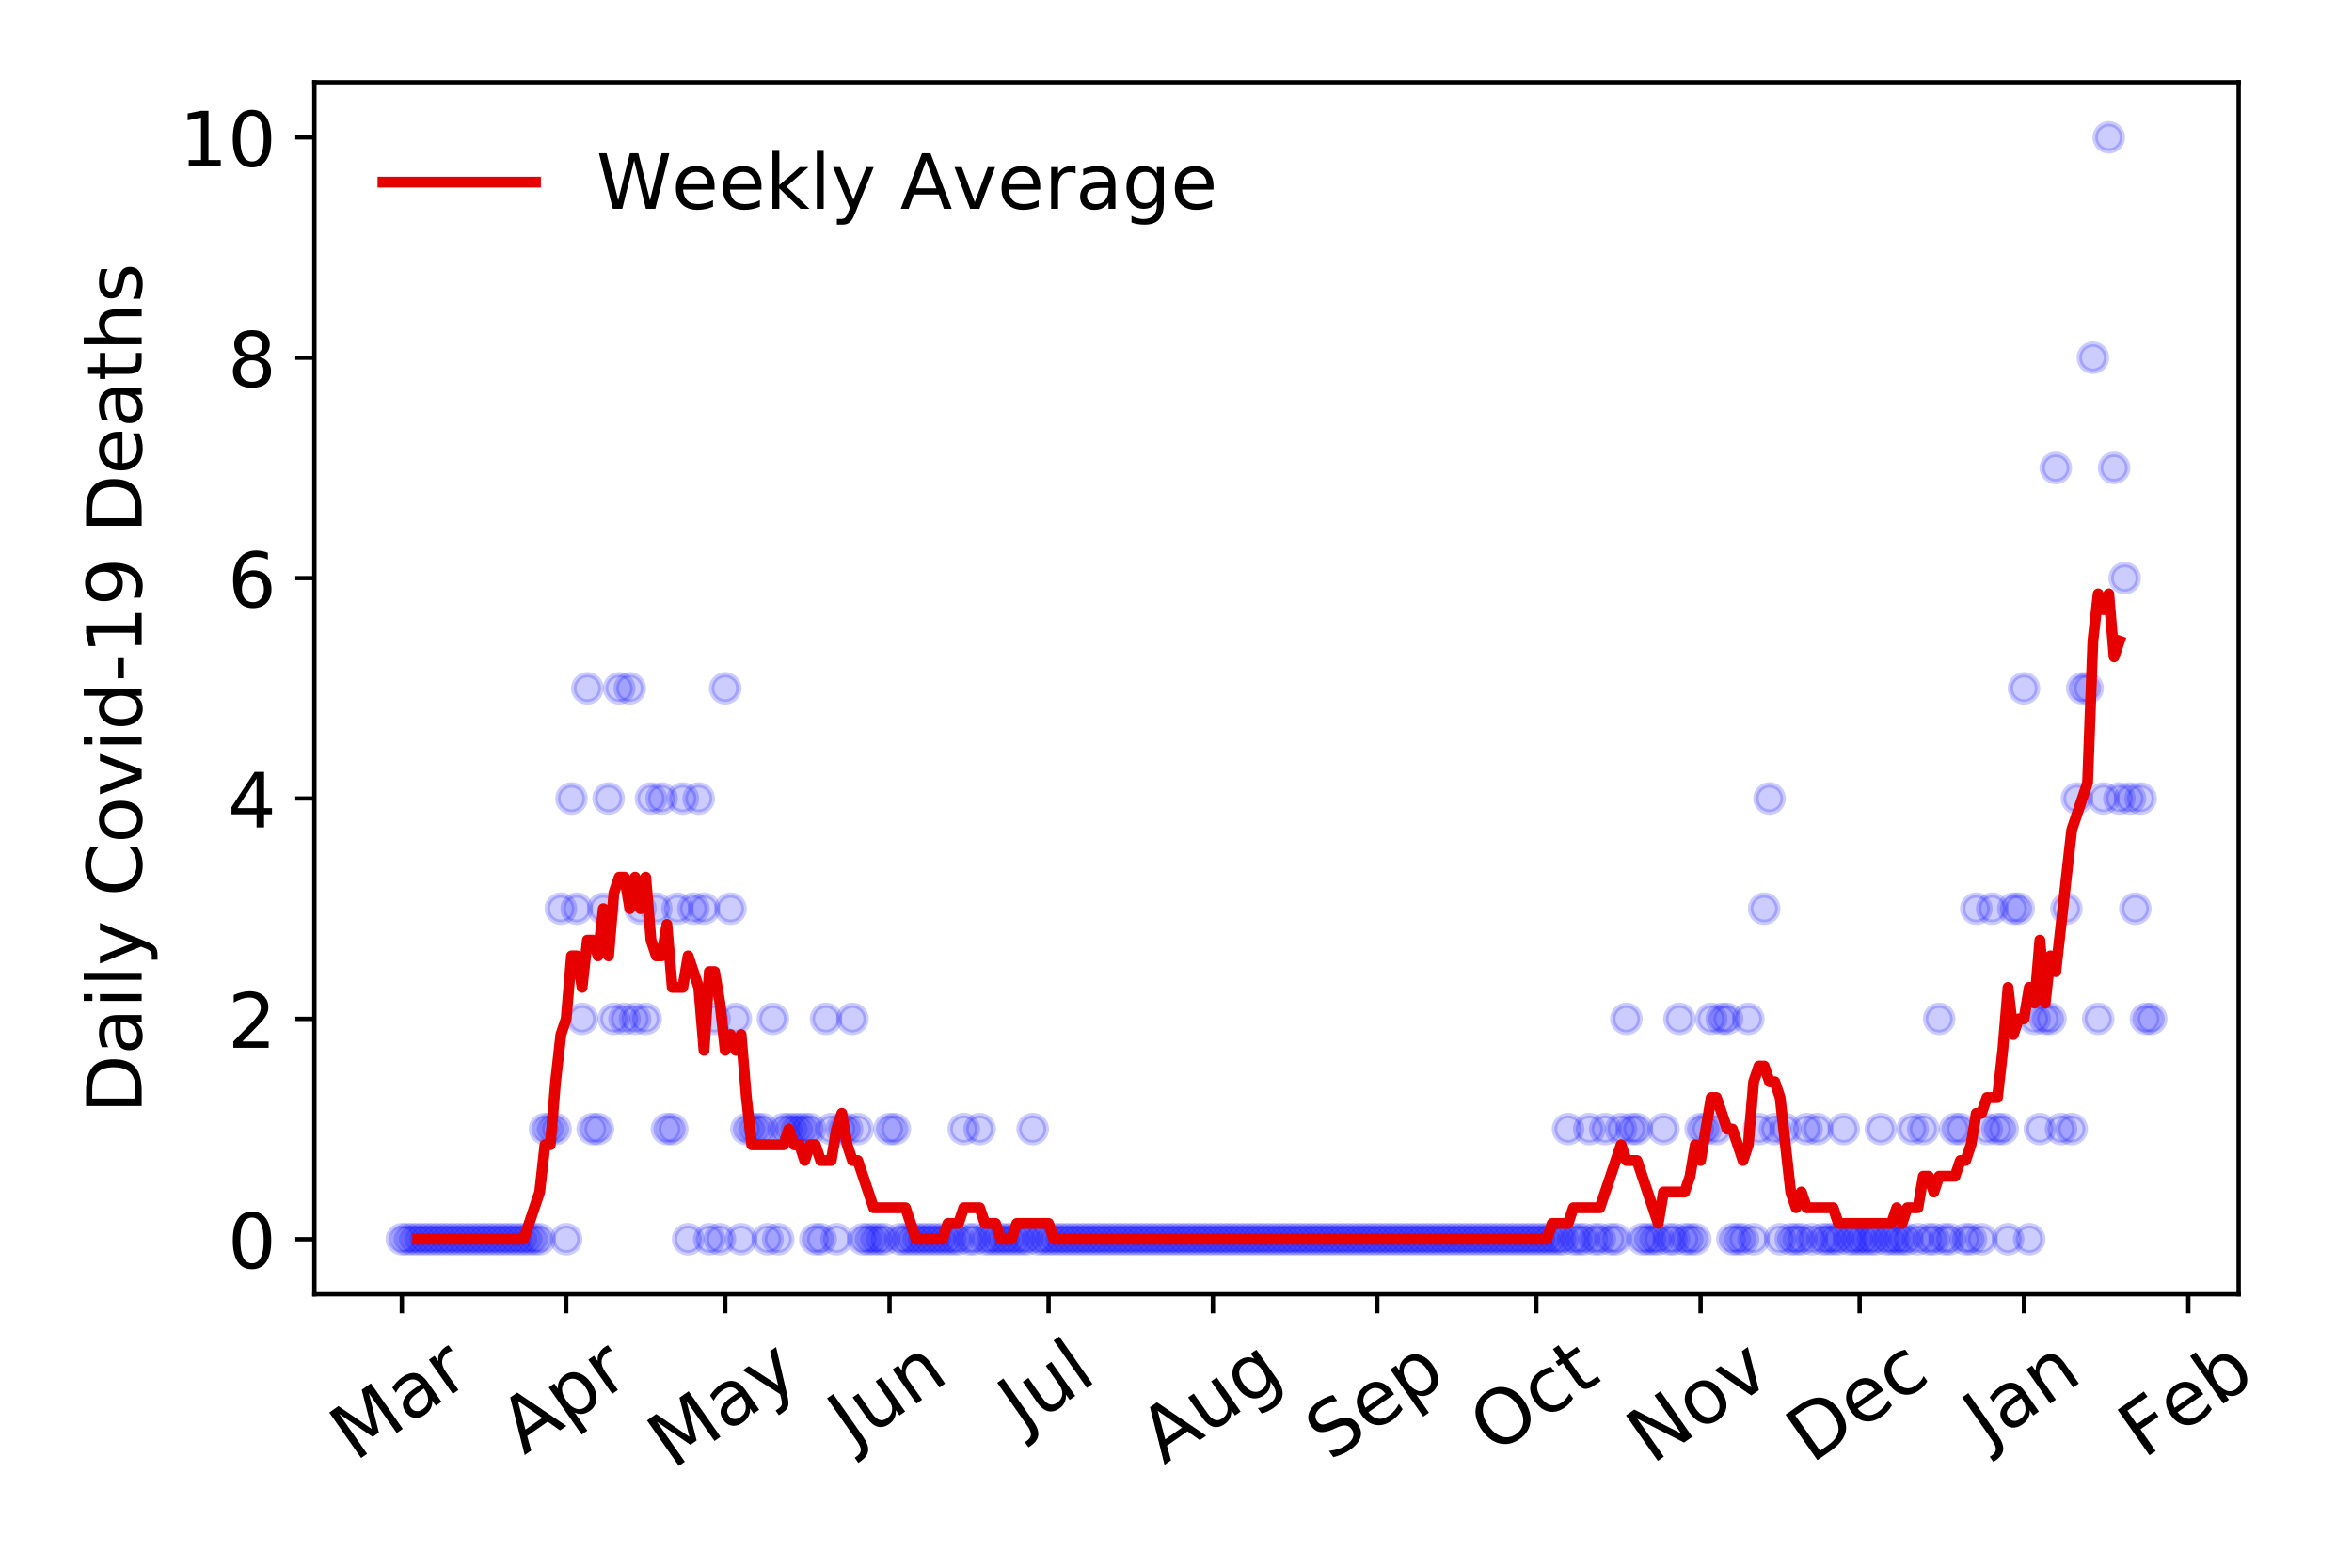 <?xml version="1.0" encoding="utf-8" standalone="no"?>
<!DOCTYPE svg PUBLIC "-//W3C//DTD SVG 1.1//EN"
  "http://www.w3.org/Graphics/SVG/1.1/DTD/svg11.dtd">
<!-- Created with matplotlib (https://matplotlib.org/) -->
<svg height="288pt" version="1.1" viewBox="0 0 432 288" width="432pt" xmlns="http://www.w3.org/2000/svg" xmlns:xlink="http://www.w3.org/1999/xlink">
 <defs>
  <style type="text/css">
*{stroke-linecap:butt;stroke-linejoin:round;}
  </style>
 </defs>
 <g id="figure_1">
  <g id="patch_1">
   <path d="M 0 288 
L 432 288 
L 432 0 
L 0 0 
z
" style="fill:#ffffff;"/>
  </g>
  <g id="axes_1">
   <g id="patch_2">
    <path d="M 57.745 237.778 
L 411.183 237.778 
L 411.183 15.12 
L 57.745 15.12 
z
" style="fill:#ffffff;"/>
   </g>
   <g id="matplotlib.axis_1">
    <g id="xtick_1">
     <g id="line2d_1">
      <defs>
       <path d="M 0 0 
L 0 3.5 
" id="mcf66c64595" style="stroke:#000000;stroke-width:0.8;"/>
      </defs>
      <g>
       <use style="stroke:#000000;stroke-width:0.8;" x="73.81" xlink:href="#mcf66c64595" y="237.778"/>
      </g>
     </g>
     <g id="text_1">
      <!-- Mar -->
      <defs>
       <path d="M 9.812 72.906 
L 24.516 72.906 
L 43.109 23.297 
L 61.812 72.906 
L 76.516 72.906 
L 76.516 0 
L 66.891 0 
L 66.891 64.016 
L 48.094 14.016 
L 38.188 14.016 
L 19.391 64.016 
L 19.391 0 
L 9.812 0 
z
" id="DejaVuSans-77"/>
       <path d="M 34.281 27.484 
Q 23.391 27.484 19.188 25 
Q 14.984 22.516 14.984 16.5 
Q 14.984 11.719 18.141 8.906 
Q 21.297 6.109 26.703 6.109 
Q 34.188 6.109 38.703 11.406 
Q 43.219 16.703 43.219 25.484 
L 43.219 27.484 
z
M 52.203 31.203 
L 52.203 0 
L 43.219 0 
L 43.219 8.297 
Q 40.141 3.328 35.547 0.953 
Q 30.953 -1.422 24.312 -1.422 
Q 15.922 -1.422 10.953 3.297 
Q 6 8.016 6 15.922 
Q 6 25.141 12.172 29.828 
Q 18.359 34.516 30.609 34.516 
L 43.219 34.516 
L 43.219 35.406 
Q 43.219 41.609 39.141 45 
Q 35.062 48.391 27.688 48.391 
Q 23 48.391 18.547 47.266 
Q 14.109 46.141 10.016 43.891 
L 10.016 52.203 
Q 14.938 54.109 19.578 55.047 
Q 24.219 56 28.609 56 
Q 40.484 56 46.344 49.844 
Q 52.203 43.703 52.203 31.203 
z
" id="DejaVuSans-97"/>
       <path d="M 41.109 46.297 
Q 39.594 47.172 37.812 47.578 
Q 36.031 48 33.891 48 
Q 26.266 48 22.188 43.047 
Q 18.109 38.094 18.109 28.812 
L 18.109 0 
L 9.078 0 
L 9.078 54.688 
L 18.109 54.688 
L 18.109 46.188 
Q 20.953 51.172 25.484 53.578 
Q 30.031 56 36.531 56 
Q 37.453 56 38.578 55.875 
Q 39.703 55.766 41.062 55.516 
z
" id="DejaVuSans-114"/>
      </defs>
      <g transform="translate(65.208 268.643)rotate(-35)scale(0.14 -0.14)">
       <use xlink:href="#DejaVuSans-77"/>
       <use x="86.279" xlink:href="#DejaVuSans-97"/>
       <use x="147.559" xlink:href="#DejaVuSans-114"/>
      </g>
     </g>
    </g>
    <g id="xtick_2">
     <g id="line2d_2">
      <g>
       <use style="stroke:#000000;stroke-width:0.8;" x="103.994" xlink:href="#mcf66c64595" y="237.778"/>
      </g>
     </g>
     <g id="text_2">
      <!-- Apr -->
      <defs>
       <path d="M 34.188 63.188 
L 20.797 26.906 
L 47.609 26.906 
z
M 28.609 72.906 
L 39.797 72.906 
L 67.578 0 
L 57.328 0 
L 50.688 18.703 
L 17.828 18.703 
L 11.188 0 
L 0.781 0 
z
" id="DejaVuSans-65"/>
       <path d="M 18.109 8.203 
L 18.109 -20.797 
L 9.078 -20.797 
L 9.078 54.688 
L 18.109 54.688 
L 18.109 46.391 
Q 20.953 51.266 25.266 53.625 
Q 29.594 56 35.594 56 
Q 45.562 56 51.781 48.094 
Q 58.016 40.188 58.016 27.297 
Q 58.016 14.406 51.781 6.484 
Q 45.562 -1.422 35.594 -1.422 
Q 29.594 -1.422 25.266 0.953 
Q 20.953 3.328 18.109 8.203 
z
M 48.688 27.297 
Q 48.688 37.203 44.609 42.844 
Q 40.531 48.484 33.406 48.484 
Q 26.266 48.484 22.188 42.844 
Q 18.109 37.203 18.109 27.297 
Q 18.109 17.391 22.188 11.75 
Q 26.266 6.109 33.406 6.109 
Q 40.531 6.109 44.609 11.75 
Q 48.688 17.391 48.688 27.297 
z
" id="DejaVuSans-112"/>
      </defs>
      <g transform="translate(96.29 267.384)rotate(-35)scale(0.14 -0.14)">
       <use xlink:href="#DejaVuSans-65"/>
       <use x="68.408" xlink:href="#DejaVuSans-112"/>
       <use x="131.885" xlink:href="#DejaVuSans-114"/>
      </g>
     </g>
    </g>
    <g id="xtick_3">
     <g id="line2d_3">
      <g>
       <use style="stroke:#000000;stroke-width:0.8;" x="133.203" xlink:href="#mcf66c64595" y="237.778"/>
      </g>
     </g>
     <g id="text_3">
      <!-- May -->
      <defs>
       <path d="M 32.172 -5.078 
Q 28.375 -14.844 24.75 -17.812 
Q 21.141 -20.797 15.094 -20.797 
L 7.906 -20.797 
L 7.906 -13.281 
L 13.188 -13.281 
Q 16.891 -13.281 18.938 -11.516 
Q 21 -9.766 23.484 -3.219 
L 25.094 0.875 
L 2.984 54.688 
L 12.5 54.688 
L 29.594 11.922 
L 46.688 54.688 
L 56.203 54.688 
z
" id="DejaVuSans-121"/>
      </defs>
      <g transform="translate(123.564 270.094)rotate(-35)scale(0.14 -0.14)">
       <use xlink:href="#DejaVuSans-77"/>
       <use x="86.279" xlink:href="#DejaVuSans-97"/>
       <use x="147.559" xlink:href="#DejaVuSans-121"/>
      </g>
     </g>
    </g>
    <g id="xtick_4">
     <g id="line2d_4">
      <g>
       <use style="stroke:#000000;stroke-width:0.8;" x="163.387" xlink:href="#mcf66c64595" y="237.778"/>
      </g>
     </g>
     <g id="text_4">
      <!-- Jun -->
      <defs>
       <path d="M 9.812 72.906 
L 19.672 72.906 
L 19.672 5.078 
Q 19.672 -8.109 14.672 -14.062 
Q 9.672 -20.016 -1.422 -20.016 
L -5.172 -20.016 
L -5.172 -11.719 
L -2.094 -11.719 
Q 4.438 -11.719 7.125 -8.047 
Q 9.812 -4.391 9.812 5.078 
z
" id="DejaVuSans-74"/>
       <path d="M 8.5 21.578 
L 8.5 54.688 
L 17.484 54.688 
L 17.484 21.922 
Q 17.484 14.156 20.5 10.266 
Q 23.531 6.391 29.594 6.391 
Q 36.859 6.391 41.078 11.031 
Q 45.312 15.672 45.312 23.688 
L 45.312 54.688 
L 54.297 54.688 
L 54.297 0 
L 45.312 0 
L 45.312 8.406 
Q 42.047 3.422 37.719 1 
Q 33.406 -1.422 27.688 -1.422 
Q 18.266 -1.422 13.375 4.438 
Q 8.5 10.297 8.5 21.578 
z
M 31.109 56 
z
" id="DejaVuSans-117"/>
       <path d="M 54.891 33.016 
L 54.891 0 
L 45.906 0 
L 45.906 32.719 
Q 45.906 40.484 42.875 44.328 
Q 39.844 48.188 33.797 48.188 
Q 26.516 48.188 22.312 43.547 
Q 18.109 38.922 18.109 30.906 
L 18.109 0 
L 9.078 0 
L 9.078 54.688 
L 18.109 54.688 
L 18.109 46.188 
Q 21.344 51.125 25.703 53.562 
Q 30.078 56 35.797 56 
Q 45.219 56 50.047 50.172 
Q 54.891 44.344 54.891 33.016 
z
" id="DejaVuSans-110"/>
      </defs>
      <g transform="translate(156.643 266.039)rotate(-35)scale(0.14 -0.14)">
       <use xlink:href="#DejaVuSans-74"/>
       <use x="29.492" xlink:href="#DejaVuSans-117"/>
       <use x="92.871" xlink:href="#DejaVuSans-110"/>
      </g>
     </g>
    </g>
    <g id="xtick_5">
     <g id="line2d_5">
      <g>
       <use style="stroke:#000000;stroke-width:0.8;" x="192.597" xlink:href="#mcf66c64595" y="237.778"/>
      </g>
     </g>
     <g id="text_5">
      <!-- Jul -->
      <defs>
       <path d="M 9.422 75.984 
L 18.406 75.984 
L 18.406 0 
L 9.422 0 
z
" id="DejaVuSans-108"/>
      </defs>
      <g transform="translate(187.894 263.181)rotate(-35)scale(0.14 -0.14)">
       <use xlink:href="#DejaVuSans-74"/>
       <use x="29.492" xlink:href="#DejaVuSans-117"/>
       <use x="92.871" xlink:href="#DejaVuSans-108"/>
      </g>
     </g>
    </g>
    <g id="xtick_6">
     <g id="line2d_6">
      <g>
       <use style="stroke:#000000;stroke-width:0.8;" x="222.78" xlink:href="#mcf66c64595" y="237.778"/>
      </g>
     </g>
     <g id="text_6">
      <!-- Aug -->
      <defs>
       <path d="M 45.406 27.984 
Q 45.406 37.75 41.375 43.109 
Q 37.359 48.484 30.078 48.484 
Q 22.859 48.484 18.828 43.109 
Q 14.797 37.75 14.797 27.984 
Q 14.797 18.266 18.828 12.891 
Q 22.859 7.516 30.078 7.516 
Q 37.359 7.516 41.375 12.891 
Q 45.406 18.266 45.406 27.984 
z
M 54.391 6.781 
Q 54.391 -7.172 48.188 -13.984 
Q 42 -20.797 29.203 -20.797 
Q 24.469 -20.797 20.266 -20.094 
Q 16.062 -19.391 12.109 -17.922 
L 12.109 -9.188 
Q 16.062 -11.328 19.922 -12.344 
Q 23.781 -13.375 27.781 -13.375 
Q 36.625 -13.375 41.016 -8.766 
Q 45.406 -4.156 45.406 5.172 
L 45.406 9.625 
Q 42.625 4.781 38.281 2.391 
Q 33.938 0 27.875 0 
Q 17.828 0 11.672 7.656 
Q 5.516 15.328 5.516 27.984 
Q 5.516 40.672 11.672 48.328 
Q 17.828 56 27.875 56 
Q 33.938 56 38.281 53.609 
Q 42.625 51.219 45.406 46.391 
L 45.406 54.688 
L 54.391 54.688 
z
" id="DejaVuSans-103"/>
      </defs>
      <g transform="translate(213.799 269.172)rotate(-35)scale(0.14 -0.14)">
       <use xlink:href="#DejaVuSans-65"/>
       <use x="68.408" xlink:href="#DejaVuSans-117"/>
       <use x="131.787" xlink:href="#DejaVuSans-103"/>
      </g>
     </g>
    </g>
    <g id="xtick_7">
     <g id="line2d_7">
      <g>
       <use style="stroke:#000000;stroke-width:0.8;" x="252.963" xlink:href="#mcf66c64595" y="237.778"/>
      </g>
     </g>
     <g id="text_7">
      <!-- Sep -->
      <defs>
       <path d="M 53.516 70.516 
L 53.516 60.891 
Q 47.906 63.578 42.922 64.891 
Q 37.938 66.219 33.297 66.219 
Q 25.25 66.219 20.875 63.094 
Q 16.5 59.969 16.5 54.203 
Q 16.5 49.359 19.406 46.891 
Q 22.312 44.438 30.422 42.922 
L 36.375 41.703 
Q 47.406 39.594 52.656 34.297 
Q 57.906 29 57.906 20.125 
Q 57.906 9.516 50.797 4.047 
Q 43.703 -1.422 29.984 -1.422 
Q 24.812 -1.422 18.969 -0.25 
Q 13.141 0.922 6.891 3.219 
L 6.891 13.375 
Q 12.891 10.016 18.656 8.297 
Q 24.422 6.594 29.984 6.594 
Q 38.422 6.594 43.016 9.906 
Q 47.609 13.234 47.609 19.391 
Q 47.609 24.75 44.312 27.781 
Q 41.016 30.812 33.5 32.328 
L 27.484 33.5 
Q 16.453 35.688 11.516 40.375 
Q 6.594 45.062 6.594 53.422 
Q 6.594 63.094 13.406 68.656 
Q 20.219 74.219 32.172 74.219 
Q 37.312 74.219 42.625 73.281 
Q 47.953 72.359 53.516 70.516 
z
" id="DejaVuSans-83"/>
       <path d="M 56.203 29.594 
L 56.203 25.203 
L 14.891 25.203 
Q 15.484 15.922 20.484 11.062 
Q 25.484 6.203 34.422 6.203 
Q 39.594 6.203 44.453 7.469 
Q 49.312 8.734 54.109 11.281 
L 54.109 2.781 
Q 49.266 0.734 44.188 -0.344 
Q 39.109 -1.422 33.891 -1.422 
Q 20.797 -1.422 13.156 6.188 
Q 5.516 13.812 5.516 26.812 
Q 5.516 40.234 12.766 48.109 
Q 20.016 56 32.328 56 
Q 43.359 56 49.781 48.891 
Q 56.203 41.797 56.203 29.594 
z
M 47.219 32.234 
Q 47.125 39.594 43.094 43.984 
Q 39.062 48.391 32.422 48.391 
Q 24.906 48.391 20.391 44.141 
Q 15.875 39.891 15.188 32.172 
z
" id="DejaVuSans-101"/>
      </defs>
      <g transform="translate(244.37 268.629)rotate(-35)scale(0.14 -0.14)">
       <use xlink:href="#DejaVuSans-83"/>
       <use x="63.477" xlink:href="#DejaVuSans-101"/>
       <use x="125" xlink:href="#DejaVuSans-112"/>
      </g>
     </g>
    </g>
    <g id="xtick_8">
     <g id="line2d_8">
      <g>
       <use style="stroke:#000000;stroke-width:0.8;" x="282.173" xlink:href="#mcf66c64595" y="237.778"/>
      </g>
     </g>
     <g id="text_8">
      <!-- Oct -->
      <defs>
       <path d="M 39.406 66.219 
Q 28.656 66.219 22.328 58.203 
Q 16.016 50.203 16.016 36.375 
Q 16.016 22.609 22.328 14.594 
Q 28.656 6.594 39.406 6.594 
Q 50.141 6.594 56.422 14.594 
Q 62.703 22.609 62.703 36.375 
Q 62.703 50.203 56.422 58.203 
Q 50.141 66.219 39.406 66.219 
z
M 39.406 74.219 
Q 54.734 74.219 63.906 63.938 
Q 73.094 53.656 73.094 36.375 
Q 73.094 19.141 63.906 8.859 
Q 54.734 -1.422 39.406 -1.422 
Q 24.031 -1.422 14.812 8.828 
Q 5.609 19.094 5.609 36.375 
Q 5.609 53.656 14.812 63.938 
Q 24.031 74.219 39.406 74.219 
z
" id="DejaVuSans-79"/>
       <path d="M 48.781 52.594 
L 48.781 44.188 
Q 44.969 46.297 41.141 47.344 
Q 37.312 48.391 33.406 48.391 
Q 24.656 48.391 19.812 42.844 
Q 14.984 37.312 14.984 27.297 
Q 14.984 17.281 19.812 11.734 
Q 24.656 6.203 33.406 6.203 
Q 37.312 6.203 41.141 7.25 
Q 44.969 8.297 48.781 10.406 
L 48.781 2.094 
Q 45.016 0.344 40.984 -0.531 
Q 36.969 -1.422 32.422 -1.422 
Q 20.062 -1.422 12.781 6.344 
Q 5.516 14.109 5.516 27.297 
Q 5.516 40.672 12.859 48.328 
Q 20.219 56 33.016 56 
Q 37.156 56 41.109 55.141 
Q 45.062 54.297 48.781 52.594 
z
" id="DejaVuSans-99"/>
       <path d="M 18.312 70.219 
L 18.312 54.688 
L 36.812 54.688 
L 36.812 47.703 
L 18.312 47.703 
L 18.312 18.016 
Q 18.312 11.328 20.141 9.422 
Q 21.969 7.516 27.594 7.516 
L 36.812 7.516 
L 36.812 0 
L 27.594 0 
Q 17.188 0 13.234 3.875 
Q 9.281 7.766 9.281 18.016 
L 9.281 47.703 
L 2.688 47.703 
L 2.688 54.688 
L 9.281 54.688 
L 9.281 70.219 
z
" id="DejaVuSans-116"/>
      </defs>
      <g transform="translate(274.474 267.377)rotate(-35)scale(0.14 -0.14)">
       <use xlink:href="#DejaVuSans-79"/>
       <use x="78.711" xlink:href="#DejaVuSans-99"/>
       <use x="133.691" xlink:href="#DejaVuSans-116"/>
      </g>
     </g>
    </g>
    <g id="xtick_9">
     <g id="line2d_9">
      <g>
       <use style="stroke:#000000;stroke-width:0.8;" x="312.356" xlink:href="#mcf66c64595" y="237.778"/>
      </g>
     </g>
     <g id="text_9">
      <!-- Nov -->
      <defs>
       <path d="M 9.812 72.906 
L 23.094 72.906 
L 55.422 11.922 
L 55.422 72.906 
L 64.984 72.906 
L 64.984 0 
L 51.703 0 
L 19.391 60.984 
L 19.391 0 
L 9.812 0 
z
" id="DejaVuSans-78"/>
       <path d="M 30.609 48.391 
Q 23.391 48.391 19.188 42.75 
Q 14.984 37.109 14.984 27.297 
Q 14.984 17.484 19.156 11.844 
Q 23.344 6.203 30.609 6.203 
Q 37.797 6.203 41.984 11.859 
Q 46.188 17.531 46.188 27.297 
Q 46.188 37.016 41.984 42.703 
Q 37.797 48.391 30.609 48.391 
z
M 30.609 56 
Q 42.328 56 49.016 48.375 
Q 55.719 40.766 55.719 27.297 
Q 55.719 13.875 49.016 6.219 
Q 42.328 -1.422 30.609 -1.422 
Q 18.844 -1.422 12.172 6.219 
Q 5.516 13.875 5.516 27.297 
Q 5.516 40.766 12.172 48.375 
Q 18.844 56 30.609 56 
z
" id="DejaVuSans-111"/>
       <path d="M 2.984 54.688 
L 12.5 54.688 
L 29.594 8.797 
L 46.688 54.688 
L 56.203 54.688 
L 35.688 0 
L 23.484 0 
z
" id="DejaVuSans-118"/>
      </defs>
      <g transform="translate(303.38 269.166)rotate(-35)scale(0.14 -0.14)">
       <use xlink:href="#DejaVuSans-78"/>
       <use x="74.805" xlink:href="#DejaVuSans-111"/>
       <use x="135.986" xlink:href="#DejaVuSans-118"/>
      </g>
     </g>
    </g>
    <g id="xtick_10">
     <g id="line2d_10">
      <g>
       <use style="stroke:#000000;stroke-width:0.8;" x="341.566" xlink:href="#mcf66c64595" y="237.778"/>
      </g>
     </g>
     <g id="text_10">
      <!-- Dec -->
      <defs>
       <path d="M 19.672 64.797 
L 19.672 8.109 
L 31.594 8.109 
Q 46.688 8.109 53.688 14.938 
Q 60.688 21.781 60.688 36.531 
Q 60.688 51.172 53.688 57.984 
Q 46.688 64.797 31.594 64.797 
z
M 9.812 72.906 
L 30.078 72.906 
Q 51.266 72.906 61.172 64.094 
Q 71.094 55.281 71.094 36.531 
Q 71.094 17.672 61.125 8.828 
Q 51.172 0 30.078 0 
L 9.812 0 
z
" id="DejaVuSans-68"/>
      </defs>
      <g transform="translate(332.686 269.032)rotate(-35)scale(0.14 -0.14)">
       <use xlink:href="#DejaVuSans-68"/>
       <use x="77.002" xlink:href="#DejaVuSans-101"/>
       <use x="138.525" xlink:href="#DejaVuSans-99"/>
      </g>
     </g>
    </g>
    <g id="xtick_11">
     <g id="line2d_11">
      <g>
       <use style="stroke:#000000;stroke-width:0.8;" x="371.75" xlink:href="#mcf66c64595" y="237.778"/>
      </g>
     </g>
     <g id="text_11">
      <!-- Jan -->
      <g transform="translate(365.126 265.871)rotate(-35)scale(0.14 -0.14)">
       <use xlink:href="#DejaVuSans-74"/>
       <use x="29.492" xlink:href="#DejaVuSans-97"/>
       <use x="90.771" xlink:href="#DejaVuSans-110"/>
      </g>
     </g>
    </g>
    <g id="xtick_12">
     <g id="line2d_12">
      <g>
       <use style="stroke:#000000;stroke-width:0.8;" x="401.933" xlink:href="#mcf66c64595" y="237.778"/>
      </g>
     </g>
     <g id="text_12">
      <!-- Feb -->
      <defs>
       <path d="M 9.812 72.906 
L 51.703 72.906 
L 51.703 64.594 
L 19.672 64.594 
L 19.672 43.109 
L 48.578 43.109 
L 48.578 34.812 
L 19.672 34.812 
L 19.672 0 
L 9.812 0 
z
" id="DejaVuSans-70"/>
       <path d="M 48.688 27.297 
Q 48.688 37.203 44.609 42.844 
Q 40.531 48.484 33.406 48.484 
Q 26.266 48.484 22.188 42.844 
Q 18.109 37.203 18.109 27.297 
Q 18.109 17.391 22.188 11.75 
Q 26.266 6.109 33.406 6.109 
Q 40.531 6.109 44.609 11.75 
Q 48.688 17.391 48.688 27.297 
z
M 18.109 46.391 
Q 20.953 51.266 25.266 53.625 
Q 29.594 56 35.594 56 
Q 45.562 56 51.781 48.094 
Q 58.016 40.188 58.016 27.297 
Q 58.016 14.406 51.781 6.484 
Q 45.562 -1.422 35.594 -1.422 
Q 29.594 -1.422 25.266 0.953 
Q 20.953 3.328 18.109 8.203 
L 18.109 0 
L 9.078 0 
L 9.078 75.984 
L 18.109 75.984 
z
" id="DejaVuSans-98"/>
      </defs>
      <g transform="translate(393.687 268.143)rotate(-35)scale(0.14 -0.14)">
       <use xlink:href="#DejaVuSans-70"/>
       <use x="57.441" xlink:href="#DejaVuSans-101"/>
       <use x="118.965" xlink:href="#DejaVuSans-98"/>
      </g>
     </g>
    </g>
   </g>
   <g id="matplotlib.axis_2">
    <g id="ytick_1">
     <g id="line2d_13">
      <defs>
       <path d="M 0 0 
L -3.5 0 
" id="m33336b8309" style="stroke:#000000;stroke-width:0.8;"/>
      </defs>
      <g>
       <use style="stroke:#000000;stroke-width:0.8;" x="57.745" xlink:href="#m33336b8309" y="227.657"/>
      </g>
     </g>
     <g id="text_13">
      <!-- 0 -->
      <defs>
       <path d="M 31.781 66.406 
Q 24.172 66.406 20.328 58.906 
Q 16.5 51.422 16.5 36.375 
Q 16.5 21.391 20.328 13.891 
Q 24.172 6.391 31.781 6.391 
Q 39.453 6.391 43.281 13.891 
Q 47.125 21.391 47.125 36.375 
Q 47.125 51.422 43.281 58.906 
Q 39.453 66.406 31.781 66.406 
z
M 31.781 74.219 
Q 44.047 74.219 50.516 64.516 
Q 56.984 54.828 56.984 36.375 
Q 56.984 17.969 50.516 8.266 
Q 44.047 -1.422 31.781 -1.422 
Q 19.531 -1.422 13.062 8.266 
Q 6.594 17.969 6.594 36.375 
Q 6.594 54.828 13.062 64.516 
Q 19.531 74.219 31.781 74.219 
z
" id="DejaVuSans-48"/>
      </defs>
      <g transform="translate(41.837 232.976)scale(0.14 -0.14)">
       <use xlink:href="#DejaVuSans-48"/>
      </g>
     </g>
    </g>
    <g id="ytick_2">
     <g id="line2d_14">
      <g>
       <use style="stroke:#000000;stroke-width:0.8;" x="57.745" xlink:href="#m33336b8309" y="187.174"/>
      </g>
     </g>
     <g id="text_14">
      <!-- 2 -->
      <defs>
       <path d="M 19.188 8.297 
L 53.609 8.297 
L 53.609 0 
L 7.328 0 
L 7.328 8.297 
Q 12.938 14.109 22.625 23.891 
Q 32.328 33.688 34.812 36.531 
Q 39.547 41.844 41.422 45.531 
Q 43.312 49.219 43.312 52.781 
Q 43.312 58.594 39.234 62.25 
Q 35.156 65.922 28.609 65.922 
Q 23.969 65.922 18.812 64.312 
Q 13.672 62.703 7.812 59.422 
L 7.812 69.391 
Q 13.766 71.781 18.938 73 
Q 24.125 74.219 28.422 74.219 
Q 39.75 74.219 46.484 68.547 
Q 53.219 62.891 53.219 53.422 
Q 53.219 48.922 51.531 44.891 
Q 49.859 40.875 45.406 35.406 
Q 44.188 33.984 37.641 27.219 
Q 31.109 20.453 19.188 8.297 
z
" id="DejaVuSans-50"/>
      </defs>
      <g transform="translate(41.837 192.493)scale(0.14 -0.14)">
       <use xlink:href="#DejaVuSans-50"/>
      </g>
     </g>
    </g>
    <g id="ytick_3">
     <g id="line2d_15">
      <g>
       <use style="stroke:#000000;stroke-width:0.8;" x="57.745" xlink:href="#m33336b8309" y="146.691"/>
      </g>
     </g>
     <g id="text_15">
      <!-- 4 -->
      <defs>
       <path d="M 37.797 64.312 
L 12.891 25.391 
L 37.797 25.391 
z
M 35.203 72.906 
L 47.609 72.906 
L 47.609 25.391 
L 58.016 25.391 
L 58.016 17.188 
L 47.609 17.188 
L 47.609 0 
L 37.797 0 
L 37.797 17.188 
L 4.891 17.188 
L 4.891 26.703 
z
" id="DejaVuSans-52"/>
      </defs>
      <g transform="translate(41.837 152.01)scale(0.14 -0.14)">
       <use xlink:href="#DejaVuSans-52"/>
      </g>
     </g>
    </g>
    <g id="ytick_4">
     <g id="line2d_16">
      <g>
       <use style="stroke:#000000;stroke-width:0.8;" x="57.745" xlink:href="#m33336b8309" y="106.207"/>
      </g>
     </g>
     <g id="text_16">
      <!-- 6 -->
      <defs>
       <path d="M 33.016 40.375 
Q 26.375 40.375 22.484 35.828 
Q 18.609 31.297 18.609 23.391 
Q 18.609 15.531 22.484 10.953 
Q 26.375 6.391 33.016 6.391 
Q 39.656 6.391 43.531 10.953 
Q 47.406 15.531 47.406 23.391 
Q 47.406 31.297 43.531 35.828 
Q 39.656 40.375 33.016 40.375 
z
M 52.594 71.297 
L 52.594 62.312 
Q 48.875 64.062 45.094 64.984 
Q 41.312 65.922 37.594 65.922 
Q 27.828 65.922 22.672 59.328 
Q 17.531 52.734 16.797 39.406 
Q 19.672 43.656 24.016 45.922 
Q 28.375 48.188 33.594 48.188 
Q 44.578 48.188 50.953 41.516 
Q 57.328 34.859 57.328 23.391 
Q 57.328 12.156 50.688 5.359 
Q 44.047 -1.422 33.016 -1.422 
Q 20.359 -1.422 13.672 8.266 
Q 6.984 17.969 6.984 36.375 
Q 6.984 53.656 15.188 63.938 
Q 23.391 74.219 37.203 74.219 
Q 40.922 74.219 44.703 73.484 
Q 48.484 72.75 52.594 71.297 
z
" id="DejaVuSans-54"/>
      </defs>
      <g transform="translate(41.837 111.526)scale(0.14 -0.14)">
       <use xlink:href="#DejaVuSans-54"/>
      </g>
     </g>
    </g>
    <g id="ytick_5">
     <g id="line2d_17">
      <g>
       <use style="stroke:#000000;stroke-width:0.8;" x="57.745" xlink:href="#m33336b8309" y="65.724"/>
      </g>
     </g>
     <g id="text_17">
      <!-- 8 -->
      <defs>
       <path d="M 31.781 34.625 
Q 24.75 34.625 20.719 30.859 
Q 16.703 27.094 16.703 20.516 
Q 16.703 13.922 20.719 10.156 
Q 24.75 6.391 31.781 6.391 
Q 38.812 6.391 42.859 10.172 
Q 46.922 13.969 46.922 20.516 
Q 46.922 27.094 42.891 30.859 
Q 38.875 34.625 31.781 34.625 
z
M 21.922 38.812 
Q 15.578 40.375 12.031 44.719 
Q 8.5 49.078 8.5 55.328 
Q 8.5 64.062 14.719 69.141 
Q 20.953 74.219 31.781 74.219 
Q 42.672 74.219 48.875 69.141 
Q 55.078 64.062 55.078 55.328 
Q 55.078 49.078 51.531 44.719 
Q 48 40.375 41.703 38.812 
Q 48.828 37.156 52.797 32.312 
Q 56.781 27.484 56.781 20.516 
Q 56.781 9.906 50.312 4.234 
Q 43.844 -1.422 31.781 -1.422 
Q 19.734 -1.422 13.25 4.234 
Q 6.781 9.906 6.781 20.516 
Q 6.781 27.484 10.781 32.312 
Q 14.797 37.156 21.922 38.812 
z
M 18.312 54.391 
Q 18.312 48.734 21.844 45.562 
Q 25.391 42.391 31.781 42.391 
Q 38.141 42.391 41.719 45.562 
Q 45.312 48.734 45.312 54.391 
Q 45.312 60.062 41.719 63.234 
Q 38.141 66.406 31.781 66.406 
Q 25.391 66.406 21.844 63.234 
Q 18.312 60.062 18.312 54.391 
z
" id="DejaVuSans-56"/>
      </defs>
      <g transform="translate(41.837 71.043)scale(0.14 -0.14)">
       <use xlink:href="#DejaVuSans-56"/>
      </g>
     </g>
    </g>
    <g id="ytick_6">
     <g id="line2d_18">
      <g>
       <use style="stroke:#000000;stroke-width:0.8;" x="57.745" xlink:href="#m33336b8309" y="25.241"/>
      </g>
     </g>
     <g id="text_18">
      <!-- 10 -->
      <defs>
       <path d="M 12.406 8.297 
L 28.516 8.297 
L 28.516 63.922 
L 10.984 60.406 
L 10.984 69.391 
L 28.422 72.906 
L 38.281 72.906 
L 38.281 8.297 
L 54.391 8.297 
L 54.391 0 
L 12.406 0 
z
" id="DejaVuSans-49"/>
      </defs>
      <g transform="translate(32.93 30.56)scale(0.14 -0.14)">
       <use xlink:href="#DejaVuSans-49"/>
       <use x="63.623" xlink:href="#DejaVuSans-48"/>
      </g>
     </g>
    </g>
    <g id="text_19">
     <!-- Daily Covid-19 Deaths -->
     <defs>
      <path d="M 9.422 54.688 
L 18.406 54.688 
L 18.406 0 
L 9.422 0 
z
M 9.422 75.984 
L 18.406 75.984 
L 18.406 64.594 
L 9.422 64.594 
z
" id="DejaVuSans-105"/>
      <path id="DejaVuSans-32"/>
      <path d="M 64.406 67.281 
L 64.406 56.891 
Q 59.422 61.531 53.781 63.812 
Q 48.141 66.109 41.797 66.109 
Q 29.297 66.109 22.656 58.469 
Q 16.016 50.828 16.016 36.375 
Q 16.016 21.969 22.656 14.328 
Q 29.297 6.688 41.797 6.688 
Q 48.141 6.688 53.781 8.984 
Q 59.422 11.281 64.406 15.922 
L 64.406 5.609 
Q 59.234 2.094 53.438 0.328 
Q 47.656 -1.422 41.219 -1.422 
Q 24.656 -1.422 15.125 8.703 
Q 5.609 18.844 5.609 36.375 
Q 5.609 53.953 15.125 64.078 
Q 24.656 74.219 41.219 74.219 
Q 47.75 74.219 53.531 72.484 
Q 59.328 70.75 64.406 67.281 
z
" id="DejaVuSans-67"/>
      <path d="M 45.406 46.391 
L 45.406 75.984 
L 54.391 75.984 
L 54.391 0 
L 45.406 0 
L 45.406 8.203 
Q 42.578 3.328 38.25 0.953 
Q 33.938 -1.422 27.875 -1.422 
Q 17.969 -1.422 11.734 6.484 
Q 5.516 14.406 5.516 27.297 
Q 5.516 40.188 11.734 48.094 
Q 17.969 56 27.875 56 
Q 33.938 56 38.25 53.625 
Q 42.578 51.266 45.406 46.391 
z
M 14.797 27.297 
Q 14.797 17.391 18.875 11.75 
Q 22.953 6.109 30.078 6.109 
Q 37.203 6.109 41.297 11.75 
Q 45.406 17.391 45.406 27.297 
Q 45.406 37.203 41.297 42.844 
Q 37.203 48.484 30.078 48.484 
Q 22.953 48.484 18.875 42.844 
Q 14.797 37.203 14.797 27.297 
z
" id="DejaVuSans-100"/>
      <path d="M 4.891 31.391 
L 31.203 31.391 
L 31.203 23.391 
L 4.891 23.391 
z
" id="DejaVuSans-45"/>
      <path d="M 10.984 1.516 
L 10.984 10.5 
Q 14.703 8.734 18.5 7.812 
Q 22.312 6.891 25.984 6.891 
Q 35.75 6.891 40.891 13.453 
Q 46.047 20.016 46.781 33.406 
Q 43.953 29.203 39.594 26.953 
Q 35.25 24.703 29.984 24.703 
Q 19.047 24.703 12.672 31.312 
Q 6.297 37.938 6.297 49.422 
Q 6.297 60.641 12.938 67.422 
Q 19.578 74.219 30.609 74.219 
Q 43.266 74.219 49.922 64.516 
Q 56.594 54.828 56.594 36.375 
Q 56.594 19.141 48.406 8.859 
Q 40.234 -1.422 26.422 -1.422 
Q 22.703 -1.422 18.891 -0.688 
Q 15.094 0.047 10.984 1.516 
z
M 30.609 32.422 
Q 37.25 32.422 41.125 36.953 
Q 45.016 41.5 45.016 49.422 
Q 45.016 57.281 41.125 61.844 
Q 37.25 66.406 30.609 66.406 
Q 23.969 66.406 20.094 61.844 
Q 16.219 57.281 16.219 49.422 
Q 16.219 41.5 20.094 36.953 
Q 23.969 32.422 30.609 32.422 
z
" id="DejaVuSans-57"/>
      <path d="M 54.891 33.016 
L 54.891 0 
L 45.906 0 
L 45.906 32.719 
Q 45.906 40.484 42.875 44.328 
Q 39.844 48.188 33.797 48.188 
Q 26.516 48.188 22.312 43.547 
Q 18.109 38.922 18.109 30.906 
L 18.109 0 
L 9.078 0 
L 9.078 75.984 
L 18.109 75.984 
L 18.109 46.188 
Q 21.344 51.125 25.703 53.562 
Q 30.078 56 35.797 56 
Q 45.219 56 50.047 50.172 
Q 54.891 44.344 54.891 33.016 
z
" id="DejaVuSans-104"/>
      <path d="M 44.281 53.078 
L 44.281 44.578 
Q 40.484 46.531 36.375 47.5 
Q 32.281 48.484 27.875 48.484 
Q 21.188 48.484 17.844 46.438 
Q 14.5 44.391 14.5 40.281 
Q 14.5 37.156 16.891 35.375 
Q 19.281 33.594 26.516 31.984 
L 29.594 31.297 
Q 39.156 29.25 43.188 25.516 
Q 47.219 21.781 47.219 15.094 
Q 47.219 7.469 41.188 3.016 
Q 35.156 -1.422 24.609 -1.422 
Q 20.219 -1.422 15.453 -0.562 
Q 10.688 0.297 5.422 2 
L 5.422 11.281 
Q 10.406 8.688 15.234 7.391 
Q 20.062 6.109 24.812 6.109 
Q 31.156 6.109 34.562 8.281 
Q 37.984 10.453 37.984 14.406 
Q 37.984 18.062 35.516 20.016 
Q 33.062 21.969 24.703 23.781 
L 21.578 24.516 
Q 13.234 26.266 9.516 29.906 
Q 5.812 33.547 5.812 39.891 
Q 5.812 47.609 11.281 51.797 
Q 16.75 56 26.812 56 
Q 31.781 56 36.172 55.266 
Q 40.578 54.547 44.281 53.078 
z
" id="DejaVuSans-115"/>
     </defs>
     <g transform="translate(26.018 204.56)rotate(-90)scale(0.14 -0.14)">
      <use xlink:href="#DejaVuSans-68"/>
      <use x="77.002" xlink:href="#DejaVuSans-97"/>
      <use x="138.281" xlink:href="#DejaVuSans-105"/>
      <use x="166.064" xlink:href="#DejaVuSans-108"/>
      <use x="193.848" xlink:href="#DejaVuSans-121"/>
      <use x="253.027" xlink:href="#DejaVuSans-32"/>
      <use x="284.814" xlink:href="#DejaVuSans-67"/>
      <use x="354.639" xlink:href="#DejaVuSans-111"/>
      <use x="415.82" xlink:href="#DejaVuSans-118"/>
      <use x="475" xlink:href="#DejaVuSans-105"/>
      <use x="502.783" xlink:href="#DejaVuSans-100"/>
      <use x="566.26" xlink:href="#DejaVuSans-45"/>
      <use x="602.344" xlink:href="#DejaVuSans-49"/>
      <use x="665.967" xlink:href="#DejaVuSans-57"/>
      <use x="729.59" xlink:href="#DejaVuSans-32"/>
      <use x="761.377" xlink:href="#DejaVuSans-68"/>
      <use x="838.379" xlink:href="#DejaVuSans-101"/>
      <use x="899.902" xlink:href="#DejaVuSans-97"/>
      <use x="961.182" xlink:href="#DejaVuSans-116"/>
      <use x="1000.391" xlink:href="#DejaVuSans-104"/>
      <use x="1063.77" xlink:href="#DejaVuSans-115"/>
     </g>
    </g>
   </g>
   <g id="line2d_19">
    <defs>
     <path d="M 0 2.5 
C 0.663 2.5 1.299 2.237 1.768 1.768 
C 2.237 1.299 2.5 0.663 2.5 0 
C 2.5 -0.663 2.237 -1.299 1.768 -1.768 
C 1.299 -2.237 0.663 -2.5 0 -2.5 
C -0.663 -2.5 -1.299 -2.237 -1.768 -1.768 
C -2.237 -1.299 -2.5 -0.663 -2.5 0 
C -2.5 0.663 -2.237 1.299 -1.768 1.768 
C -1.299 2.237 -0.663 2.5 0 2.5 
z
" id="mf2cbf1d63c" style="stroke:#0000ff;stroke-opacity:0.2;"/>
    </defs>
    <g clip-path="url(#p932b466f93)">
     <use style="fill:#0000ff;fill-opacity:0.2;stroke:#0000ff;stroke-opacity:0.2;" x="73.81" xlink:href="#mf2cbf1d63c" y="227.657"/>
     <use style="fill:#0000ff;fill-opacity:0.2;stroke:#0000ff;stroke-opacity:0.2;" x="74.784" xlink:href="#mf2cbf1d63c" y="227.657"/>
     <use style="fill:#0000ff;fill-opacity:0.2;stroke:#0000ff;stroke-opacity:0.2;" x="75.758" xlink:href="#mf2cbf1d63c" y="227.657"/>
     <use style="fill:#0000ff;fill-opacity:0.2;stroke:#0000ff;stroke-opacity:0.2;" x="76.731" xlink:href="#mf2cbf1d63c" y="227.657"/>
     <use style="fill:#0000ff;fill-opacity:0.2;stroke:#0000ff;stroke-opacity:0.2;" x="77.705" xlink:href="#mf2cbf1d63c" y="227.657"/>
     <use style="fill:#0000ff;fill-opacity:0.2;stroke:#0000ff;stroke-opacity:0.2;" x="78.679" xlink:href="#mf2cbf1d63c" y="227.657"/>
     <use style="fill:#0000ff;fill-opacity:0.2;stroke:#0000ff;stroke-opacity:0.2;" x="79.652" xlink:href="#mf2cbf1d63c" y="227.657"/>
     <use style="fill:#0000ff;fill-opacity:0.2;stroke:#0000ff;stroke-opacity:0.2;" x="80.626" xlink:href="#mf2cbf1d63c" y="227.657"/>
     <use style="fill:#0000ff;fill-opacity:0.2;stroke:#0000ff;stroke-opacity:0.2;" x="81.6" xlink:href="#mf2cbf1d63c" y="227.657"/>
     <use style="fill:#0000ff;fill-opacity:0.2;stroke:#0000ff;stroke-opacity:0.2;" x="82.573" xlink:href="#mf2cbf1d63c" y="227.657"/>
     <use style="fill:#0000ff;fill-opacity:0.2;stroke:#0000ff;stroke-opacity:0.2;" x="83.547" xlink:href="#mf2cbf1d63c" y="227.657"/>
     <use style="fill:#0000ff;fill-opacity:0.2;stroke:#0000ff;stroke-opacity:0.2;" x="84.521" xlink:href="#mf2cbf1d63c" y="227.657"/>
     <use style="fill:#0000ff;fill-opacity:0.2;stroke:#0000ff;stroke-opacity:0.2;" x="85.494" xlink:href="#mf2cbf1d63c" y="227.657"/>
     <use style="fill:#0000ff;fill-opacity:0.2;stroke:#0000ff;stroke-opacity:0.2;" x="86.468" xlink:href="#mf2cbf1d63c" y="227.657"/>
     <use style="fill:#0000ff;fill-opacity:0.2;stroke:#0000ff;stroke-opacity:0.2;" x="87.442" xlink:href="#mf2cbf1d63c" y="227.657"/>
     <use style="fill:#0000ff;fill-opacity:0.2;stroke:#0000ff;stroke-opacity:0.2;" x="88.415" xlink:href="#mf2cbf1d63c" y="227.657"/>
     <use style="fill:#0000ff;fill-opacity:0.2;stroke:#0000ff;stroke-opacity:0.2;" x="89.389" xlink:href="#mf2cbf1d63c" y="227.657"/>
     <use style="fill:#0000ff;fill-opacity:0.2;stroke:#0000ff;stroke-opacity:0.2;" x="90.363" xlink:href="#mf2cbf1d63c" y="227.657"/>
     <use style="fill:#0000ff;fill-opacity:0.2;stroke:#0000ff;stroke-opacity:0.2;" x="91.336" xlink:href="#mf2cbf1d63c" y="227.657"/>
     <use style="fill:#0000ff;fill-opacity:0.2;stroke:#0000ff;stroke-opacity:0.2;" x="92.31" xlink:href="#mf2cbf1d63c" y="227.657"/>
     <use style="fill:#0000ff;fill-opacity:0.2;stroke:#0000ff;stroke-opacity:0.2;" x="93.284" xlink:href="#mf2cbf1d63c" y="227.657"/>
     <use style="fill:#0000ff;fill-opacity:0.2;stroke:#0000ff;stroke-opacity:0.2;" x="94.257" xlink:href="#mf2cbf1d63c" y="227.657"/>
     <use style="fill:#0000ff;fill-opacity:0.2;stroke:#0000ff;stroke-opacity:0.2;" x="95.231" xlink:href="#mf2cbf1d63c" y="227.657"/>
     <use style="fill:#0000ff;fill-opacity:0.2;stroke:#0000ff;stroke-opacity:0.2;" x="96.204" xlink:href="#mf2cbf1d63c" y="227.657"/>
     <use style="fill:#0000ff;fill-opacity:0.2;stroke:#0000ff;stroke-opacity:0.2;" x="97.178" xlink:href="#mf2cbf1d63c" y="227.657"/>
     <use style="fill:#0000ff;fill-opacity:0.2;stroke:#0000ff;stroke-opacity:0.2;" x="98.152" xlink:href="#mf2cbf1d63c" y="227.657"/>
     <use style="fill:#0000ff;fill-opacity:0.2;stroke:#0000ff;stroke-opacity:0.2;" x="99.125" xlink:href="#mf2cbf1d63c" y="227.657"/>
     <use style="fill:#0000ff;fill-opacity:0.2;stroke:#0000ff;stroke-opacity:0.2;" x="100.099" xlink:href="#mf2cbf1d63c" y="207.416"/>
     <use style="fill:#0000ff;fill-opacity:0.2;stroke:#0000ff;stroke-opacity:0.2;" x="101.073" xlink:href="#mf2cbf1d63c" y="207.416"/>
     <use style="fill:#0000ff;fill-opacity:0.2;stroke:#0000ff;stroke-opacity:0.2;" x="102.046" xlink:href="#mf2cbf1d63c" y="207.416"/>
     <use style="fill:#0000ff;fill-opacity:0.2;stroke:#0000ff;stroke-opacity:0.2;" x="103.02" xlink:href="#mf2cbf1d63c" y="166.932"/>
     <use style="fill:#0000ff;fill-opacity:0.2;stroke:#0000ff;stroke-opacity:0.2;" x="103.994" xlink:href="#mf2cbf1d63c" y="227.657"/>
     <use style="fill:#0000ff;fill-opacity:0.2;stroke:#0000ff;stroke-opacity:0.2;" x="104.967" xlink:href="#mf2cbf1d63c" y="146.691"/>
     <use style="fill:#0000ff;fill-opacity:0.2;stroke:#0000ff;stroke-opacity:0.2;" x="105.941" xlink:href="#mf2cbf1d63c" y="166.932"/>
     <use style="fill:#0000ff;fill-opacity:0.2;stroke:#0000ff;stroke-opacity:0.2;" x="106.915" xlink:href="#mf2cbf1d63c" y="187.174"/>
     <use style="fill:#0000ff;fill-opacity:0.2;stroke:#0000ff;stroke-opacity:0.2;" x="107.888" xlink:href="#mf2cbf1d63c" y="126.449"/>
     <use style="fill:#0000ff;fill-opacity:0.2;stroke:#0000ff;stroke-opacity:0.2;" x="108.862" xlink:href="#mf2cbf1d63c" y="207.416"/>
     <use style="fill:#0000ff;fill-opacity:0.2;stroke:#0000ff;stroke-opacity:0.2;" x="109.836" xlink:href="#mf2cbf1d63c" y="207.416"/>
     <use style="fill:#0000ff;fill-opacity:0.2;stroke:#0000ff;stroke-opacity:0.2;" x="110.809" xlink:href="#mf2cbf1d63c" y="166.932"/>
     <use style="fill:#0000ff;fill-opacity:0.2;stroke:#0000ff;stroke-opacity:0.2;" x="111.783" xlink:href="#mf2cbf1d63c" y="146.691"/>
     <use style="fill:#0000ff;fill-opacity:0.2;stroke:#0000ff;stroke-opacity:0.2;" x="112.757" xlink:href="#mf2cbf1d63c" y="187.174"/>
     <use style="fill:#0000ff;fill-opacity:0.2;stroke:#0000ff;stroke-opacity:0.2;" x="113.73" xlink:href="#mf2cbf1d63c" y="126.449"/>
     <use style="fill:#0000ff;fill-opacity:0.2;stroke:#0000ff;stroke-opacity:0.2;" x="114.704" xlink:href="#mf2cbf1d63c" y="187.174"/>
     <use style="fill:#0000ff;fill-opacity:0.2;stroke:#0000ff;stroke-opacity:0.2;" x="115.678" xlink:href="#mf2cbf1d63c" y="126.449"/>
     <use style="fill:#0000ff;fill-opacity:0.2;stroke:#0000ff;stroke-opacity:0.2;" x="116.651" xlink:href="#mf2cbf1d63c" y="187.174"/>
     <use style="fill:#0000ff;fill-opacity:0.2;stroke:#0000ff;stroke-opacity:0.2;" x="117.625" xlink:href="#mf2cbf1d63c" y="166.932"/>
     <use style="fill:#0000ff;fill-opacity:0.2;stroke:#0000ff;stroke-opacity:0.2;" x="118.599" xlink:href="#mf2cbf1d63c" y="187.174"/>
     <use style="fill:#0000ff;fill-opacity:0.2;stroke:#0000ff;stroke-opacity:0.2;" x="119.572" xlink:href="#mf2cbf1d63c" y="146.691"/>
     <use style="fill:#0000ff;fill-opacity:0.2;stroke:#0000ff;stroke-opacity:0.2;" x="120.546" xlink:href="#mf2cbf1d63c" y="166.932"/>
     <use style="fill:#0000ff;fill-opacity:0.2;stroke:#0000ff;stroke-opacity:0.2;" x="121.52" xlink:href="#mf2cbf1d63c" y="146.691"/>
     <use style="fill:#0000ff;fill-opacity:0.2;stroke:#0000ff;stroke-opacity:0.2;" x="122.493" xlink:href="#mf2cbf1d63c" y="207.416"/>
     <use style="fill:#0000ff;fill-opacity:0.2;stroke:#0000ff;stroke-opacity:0.2;" x="123.467" xlink:href="#mf2cbf1d63c" y="207.416"/>
     <use style="fill:#0000ff;fill-opacity:0.2;stroke:#0000ff;stroke-opacity:0.2;" x="124.441" xlink:href="#mf2cbf1d63c" y="166.932"/>
     <use style="fill:#0000ff;fill-opacity:0.2;stroke:#0000ff;stroke-opacity:0.2;" x="125.414" xlink:href="#mf2cbf1d63c" y="146.691"/>
     <use style="fill:#0000ff;fill-opacity:0.2;stroke:#0000ff;stroke-opacity:0.2;" x="126.388" xlink:href="#mf2cbf1d63c" y="227.657"/>
     <use style="fill:#0000ff;fill-opacity:0.2;stroke:#0000ff;stroke-opacity:0.2;" x="127.362" xlink:href="#mf2cbf1d63c" y="166.932"/>
     <use style="fill:#0000ff;fill-opacity:0.2;stroke:#0000ff;stroke-opacity:0.2;" x="128.335" xlink:href="#mf2cbf1d63c" y="146.691"/>
     <use style="fill:#0000ff;fill-opacity:0.2;stroke:#0000ff;stroke-opacity:0.2;" x="129.309" xlink:href="#mf2cbf1d63c" y="166.932"/>
     <use style="fill:#0000ff;fill-opacity:0.2;stroke:#0000ff;stroke-opacity:0.2;" x="130.283" xlink:href="#mf2cbf1d63c" y="227.657"/>
     <use style="fill:#0000ff;fill-opacity:0.2;stroke:#0000ff;stroke-opacity:0.2;" x="131.256" xlink:href="#mf2cbf1d63c" y="187.174"/>
     <use style="fill:#0000ff;fill-opacity:0.2;stroke:#0000ff;stroke-opacity:0.2;" x="132.23" xlink:href="#mf2cbf1d63c" y="227.657"/>
     <use style="fill:#0000ff;fill-opacity:0.2;stroke:#0000ff;stroke-opacity:0.2;" x="133.203" xlink:href="#mf2cbf1d63c" y="126.449"/>
     <use style="fill:#0000ff;fill-opacity:0.2;stroke:#0000ff;stroke-opacity:0.2;" x="134.177" xlink:href="#mf2cbf1d63c" y="166.932"/>
     <use style="fill:#0000ff;fill-opacity:0.2;stroke:#0000ff;stroke-opacity:0.2;" x="135.151" xlink:href="#mf2cbf1d63c" y="187.174"/>
     <use style="fill:#0000ff;fill-opacity:0.2;stroke:#0000ff;stroke-opacity:0.2;" x="136.124" xlink:href="#mf2cbf1d63c" y="227.657"/>
     <use style="fill:#0000ff;fill-opacity:0.2;stroke:#0000ff;stroke-opacity:0.2;" x="137.098" xlink:href="#mf2cbf1d63c" y="207.416"/>
     <use style="fill:#0000ff;fill-opacity:0.2;stroke:#0000ff;stroke-opacity:0.2;" x="138.072" xlink:href="#mf2cbf1d63c" y="207.416"/>
     <use style="fill:#0000ff;fill-opacity:0.2;stroke:#0000ff;stroke-opacity:0.2;" x="139.045" xlink:href="#mf2cbf1d63c" y="207.416"/>
     <use style="fill:#0000ff;fill-opacity:0.2;stroke:#0000ff;stroke-opacity:0.2;" x="140.019" xlink:href="#mf2cbf1d63c" y="207.416"/>
     <use style="fill:#0000ff;fill-opacity:0.2;stroke:#0000ff;stroke-opacity:0.2;" x="140.993" xlink:href="#mf2cbf1d63c" y="227.657"/>
     <use style="fill:#0000ff;fill-opacity:0.2;stroke:#0000ff;stroke-opacity:0.2;" x="141.966" xlink:href="#mf2cbf1d63c" y="187.174"/>
     <use style="fill:#0000ff;fill-opacity:0.2;stroke:#0000ff;stroke-opacity:0.2;" x="142.94" xlink:href="#mf2cbf1d63c" y="227.657"/>
     <use style="fill:#0000ff;fill-opacity:0.2;stroke:#0000ff;stroke-opacity:0.2;" x="143.914" xlink:href="#mf2cbf1d63c" y="207.416"/>
     <use style="fill:#0000ff;fill-opacity:0.2;stroke:#0000ff;stroke-opacity:0.2;" x="144.887" xlink:href="#mf2cbf1d63c" y="207.416"/>
     <use style="fill:#0000ff;fill-opacity:0.2;stroke:#0000ff;stroke-opacity:0.2;" x="145.861" xlink:href="#mf2cbf1d63c" y="207.416"/>
     <use style="fill:#0000ff;fill-opacity:0.2;stroke:#0000ff;stroke-opacity:0.2;" x="146.835" xlink:href="#mf2cbf1d63c" y="207.416"/>
     <use style="fill:#0000ff;fill-opacity:0.2;stroke:#0000ff;stroke-opacity:0.2;" x="147.808" xlink:href="#mf2cbf1d63c" y="207.416"/>
     <use style="fill:#0000ff;fill-opacity:0.2;stroke:#0000ff;stroke-opacity:0.2;" x="148.782" xlink:href="#mf2cbf1d63c" y="207.416"/>
     <use style="fill:#0000ff;fill-opacity:0.2;stroke:#0000ff;stroke-opacity:0.2;" x="149.756" xlink:href="#mf2cbf1d63c" y="227.657"/>
     <use style="fill:#0000ff;fill-opacity:0.2;stroke:#0000ff;stroke-opacity:0.2;" x="150.729" xlink:href="#mf2cbf1d63c" y="227.657"/>
     <use style="fill:#0000ff;fill-opacity:0.2;stroke:#0000ff;stroke-opacity:0.2;" x="151.703" xlink:href="#mf2cbf1d63c" y="187.174"/>
     <use style="fill:#0000ff;fill-opacity:0.2;stroke:#0000ff;stroke-opacity:0.2;" x="152.677" xlink:href="#mf2cbf1d63c" y="207.416"/>
     <use style="fill:#0000ff;fill-opacity:0.2;stroke:#0000ff;stroke-opacity:0.2;" x="153.65" xlink:href="#mf2cbf1d63c" y="227.657"/>
     <use style="fill:#0000ff;fill-opacity:0.2;stroke:#0000ff;stroke-opacity:0.2;" x="154.624" xlink:href="#mf2cbf1d63c" y="207.416"/>
     <use style="fill:#0000ff;fill-opacity:0.2;stroke:#0000ff;stroke-opacity:0.2;" x="155.598" xlink:href="#mf2cbf1d63c" y="207.416"/>
     <use style="fill:#0000ff;fill-opacity:0.2;stroke:#0000ff;stroke-opacity:0.2;" x="156.571" xlink:href="#mf2cbf1d63c" y="187.174"/>
     <use style="fill:#0000ff;fill-opacity:0.2;stroke:#0000ff;stroke-opacity:0.2;" x="157.545" xlink:href="#mf2cbf1d63c" y="207.416"/>
     <use style="fill:#0000ff;fill-opacity:0.2;stroke:#0000ff;stroke-opacity:0.2;" x="158.519" xlink:href="#mf2cbf1d63c" y="227.657"/>
     <use style="fill:#0000ff;fill-opacity:0.2;stroke:#0000ff;stroke-opacity:0.2;" x="159.492" xlink:href="#mf2cbf1d63c" y="227.657"/>
     <use style="fill:#0000ff;fill-opacity:0.2;stroke:#0000ff;stroke-opacity:0.2;" x="160.466" xlink:href="#mf2cbf1d63c" y="227.657"/>
     <use style="fill:#0000ff;fill-opacity:0.2;stroke:#0000ff;stroke-opacity:0.2;" x="161.44" xlink:href="#mf2cbf1d63c" y="227.657"/>
     <use style="fill:#0000ff;fill-opacity:0.2;stroke:#0000ff;stroke-opacity:0.2;" x="162.413" xlink:href="#mf2cbf1d63c" y="227.657"/>
     <use style="fill:#0000ff;fill-opacity:0.2;stroke:#0000ff;stroke-opacity:0.2;" x="163.387" xlink:href="#mf2cbf1d63c" y="207.416"/>
     <use style="fill:#0000ff;fill-opacity:0.2;stroke:#0000ff;stroke-opacity:0.2;" x="164.361" xlink:href="#mf2cbf1d63c" y="207.416"/>
     <use style="fill:#0000ff;fill-opacity:0.2;stroke:#0000ff;stroke-opacity:0.2;" x="165.334" xlink:href="#mf2cbf1d63c" y="227.657"/>
     <use style="fill:#0000ff;fill-opacity:0.2;stroke:#0000ff;stroke-opacity:0.2;" x="166.308" xlink:href="#mf2cbf1d63c" y="227.657"/>
     <use style="fill:#0000ff;fill-opacity:0.2;stroke:#0000ff;stroke-opacity:0.2;" x="167.281" xlink:href="#mf2cbf1d63c" y="227.657"/>
     <use style="fill:#0000ff;fill-opacity:0.2;stroke:#0000ff;stroke-opacity:0.2;" x="168.255" xlink:href="#mf2cbf1d63c" y="227.657"/>
     <use style="fill:#0000ff;fill-opacity:0.2;stroke:#0000ff;stroke-opacity:0.2;" x="169.229" xlink:href="#mf2cbf1d63c" y="227.657"/>
     <use style="fill:#0000ff;fill-opacity:0.2;stroke:#0000ff;stroke-opacity:0.2;" x="170.202" xlink:href="#mf2cbf1d63c" y="227.657"/>
     <use style="fill:#0000ff;fill-opacity:0.2;stroke:#0000ff;stroke-opacity:0.2;" x="171.176" xlink:href="#mf2cbf1d63c" y="227.657"/>
     <use style="fill:#0000ff;fill-opacity:0.2;stroke:#0000ff;stroke-opacity:0.2;" x="172.15" xlink:href="#mf2cbf1d63c" y="227.657"/>
     <use style="fill:#0000ff;fill-opacity:0.2;stroke:#0000ff;stroke-opacity:0.2;" x="173.123" xlink:href="#mf2cbf1d63c" y="227.657"/>
     <use style="fill:#0000ff;fill-opacity:0.2;stroke:#0000ff;stroke-opacity:0.2;" x="174.097" xlink:href="#mf2cbf1d63c" y="227.657"/>
     <use style="fill:#0000ff;fill-opacity:0.2;stroke:#0000ff;stroke-opacity:0.2;" x="175.071" xlink:href="#mf2cbf1d63c" y="227.657"/>
     <use style="fill:#0000ff;fill-opacity:0.2;stroke:#0000ff;stroke-opacity:0.2;" x="176.044" xlink:href="#mf2cbf1d63c" y="227.657"/>
     <use style="fill:#0000ff;fill-opacity:0.2;stroke:#0000ff;stroke-opacity:0.2;" x="177.018" xlink:href="#mf2cbf1d63c" y="207.416"/>
     <use style="fill:#0000ff;fill-opacity:0.2;stroke:#0000ff;stroke-opacity:0.2;" x="177.992" xlink:href="#mf2cbf1d63c" y="227.657"/>
     <use style="fill:#0000ff;fill-opacity:0.2;stroke:#0000ff;stroke-opacity:0.2;" x="178.965" xlink:href="#mf2cbf1d63c" y="227.657"/>
     <use style="fill:#0000ff;fill-opacity:0.2;stroke:#0000ff;stroke-opacity:0.2;" x="179.939" xlink:href="#mf2cbf1d63c" y="207.416"/>
     <use style="fill:#0000ff;fill-opacity:0.2;stroke:#0000ff;stroke-opacity:0.2;" x="180.913" xlink:href="#mf2cbf1d63c" y="227.657"/>
     <use style="fill:#0000ff;fill-opacity:0.2;stroke:#0000ff;stroke-opacity:0.2;" x="181.886" xlink:href="#mf2cbf1d63c" y="227.657"/>
     <use style="fill:#0000ff;fill-opacity:0.2;stroke:#0000ff;stroke-opacity:0.2;" x="182.86" xlink:href="#mf2cbf1d63c" y="227.657"/>
     <use style="fill:#0000ff;fill-opacity:0.2;stroke:#0000ff;stroke-opacity:0.2;" x="183.834" xlink:href="#mf2cbf1d63c" y="227.657"/>
     <use style="fill:#0000ff;fill-opacity:0.2;stroke:#0000ff;stroke-opacity:0.2;" x="184.807" xlink:href="#mf2cbf1d63c" y="227.657"/>
     <use style="fill:#0000ff;fill-opacity:0.2;stroke:#0000ff;stroke-opacity:0.2;" x="185.781" xlink:href="#mf2cbf1d63c" y="227.657"/>
     <use style="fill:#0000ff;fill-opacity:0.2;stroke:#0000ff;stroke-opacity:0.2;" x="186.755" xlink:href="#mf2cbf1d63c" y="227.657"/>
     <use style="fill:#0000ff;fill-opacity:0.2;stroke:#0000ff;stroke-opacity:0.2;" x="187.728" xlink:href="#mf2cbf1d63c" y="227.657"/>
     <use style="fill:#0000ff;fill-opacity:0.2;stroke:#0000ff;stroke-opacity:0.2;" x="188.702" xlink:href="#mf2cbf1d63c" y="227.657"/>
     <use style="fill:#0000ff;fill-opacity:0.2;stroke:#0000ff;stroke-opacity:0.2;" x="189.676" xlink:href="#mf2cbf1d63c" y="207.416"/>
     <use style="fill:#0000ff;fill-opacity:0.2;stroke:#0000ff;stroke-opacity:0.2;" x="190.649" xlink:href="#mf2cbf1d63c" y="227.657"/>
     <use style="fill:#0000ff;fill-opacity:0.2;stroke:#0000ff;stroke-opacity:0.2;" x="191.623" xlink:href="#mf2cbf1d63c" y="227.657"/>
     <use style="fill:#0000ff;fill-opacity:0.2;stroke:#0000ff;stroke-opacity:0.2;" x="192.597" xlink:href="#mf2cbf1d63c" y="227.657"/>
     <use style="fill:#0000ff;fill-opacity:0.2;stroke:#0000ff;stroke-opacity:0.2;" x="193.57" xlink:href="#mf2cbf1d63c" y="227.657"/>
     <use style="fill:#0000ff;fill-opacity:0.2;stroke:#0000ff;stroke-opacity:0.2;" x="194.544" xlink:href="#mf2cbf1d63c" y="227.657"/>
     <use style="fill:#0000ff;fill-opacity:0.2;stroke:#0000ff;stroke-opacity:0.2;" x="195.518" xlink:href="#mf2cbf1d63c" y="227.657"/>
     <use style="fill:#0000ff;fill-opacity:0.2;stroke:#0000ff;stroke-opacity:0.2;" x="196.491" xlink:href="#mf2cbf1d63c" y="227.657"/>
     <use style="fill:#0000ff;fill-opacity:0.2;stroke:#0000ff;stroke-opacity:0.2;" x="197.465" xlink:href="#mf2cbf1d63c" y="227.657"/>
     <use style="fill:#0000ff;fill-opacity:0.2;stroke:#0000ff;stroke-opacity:0.2;" x="198.439" xlink:href="#mf2cbf1d63c" y="227.657"/>
     <use style="fill:#0000ff;fill-opacity:0.2;stroke:#0000ff;stroke-opacity:0.2;" x="199.412" xlink:href="#mf2cbf1d63c" y="227.657"/>
     <use style="fill:#0000ff;fill-opacity:0.2;stroke:#0000ff;stroke-opacity:0.2;" x="200.386" xlink:href="#mf2cbf1d63c" y="227.657"/>
     <use style="fill:#0000ff;fill-opacity:0.2;stroke:#0000ff;stroke-opacity:0.2;" x="201.36" xlink:href="#mf2cbf1d63c" y="227.657"/>
     <use style="fill:#0000ff;fill-opacity:0.2;stroke:#0000ff;stroke-opacity:0.2;" x="202.333" xlink:href="#mf2cbf1d63c" y="227.657"/>
     <use style="fill:#0000ff;fill-opacity:0.2;stroke:#0000ff;stroke-opacity:0.2;" x="203.307" xlink:href="#mf2cbf1d63c" y="227.657"/>
     <use style="fill:#0000ff;fill-opacity:0.2;stroke:#0000ff;stroke-opacity:0.2;" x="204.28" xlink:href="#mf2cbf1d63c" y="227.657"/>
     <use style="fill:#0000ff;fill-opacity:0.2;stroke:#0000ff;stroke-opacity:0.2;" x="205.254" xlink:href="#mf2cbf1d63c" y="227.657"/>
     <use style="fill:#0000ff;fill-opacity:0.2;stroke:#0000ff;stroke-opacity:0.2;" x="206.228" xlink:href="#mf2cbf1d63c" y="227.657"/>
     <use style="fill:#0000ff;fill-opacity:0.2;stroke:#0000ff;stroke-opacity:0.2;" x="207.201" xlink:href="#mf2cbf1d63c" y="227.657"/>
     <use style="fill:#0000ff;fill-opacity:0.2;stroke:#0000ff;stroke-opacity:0.2;" x="208.175" xlink:href="#mf2cbf1d63c" y="227.657"/>
     <use style="fill:#0000ff;fill-opacity:0.2;stroke:#0000ff;stroke-opacity:0.2;" x="209.149" xlink:href="#mf2cbf1d63c" y="227.657"/>
     <use style="fill:#0000ff;fill-opacity:0.2;stroke:#0000ff;stroke-opacity:0.2;" x="210.122" xlink:href="#mf2cbf1d63c" y="227.657"/>
     <use style="fill:#0000ff;fill-opacity:0.2;stroke:#0000ff;stroke-opacity:0.2;" x="211.096" xlink:href="#mf2cbf1d63c" y="227.657"/>
     <use style="fill:#0000ff;fill-opacity:0.2;stroke:#0000ff;stroke-opacity:0.2;" x="212.07" xlink:href="#mf2cbf1d63c" y="227.657"/>
     <use style="fill:#0000ff;fill-opacity:0.2;stroke:#0000ff;stroke-opacity:0.2;" x="213.043" xlink:href="#mf2cbf1d63c" y="227.657"/>
     <use style="fill:#0000ff;fill-opacity:0.2;stroke:#0000ff;stroke-opacity:0.2;" x="214.017" xlink:href="#mf2cbf1d63c" y="227.657"/>
     <use style="fill:#0000ff;fill-opacity:0.2;stroke:#0000ff;stroke-opacity:0.2;" x="214.991" xlink:href="#mf2cbf1d63c" y="227.657"/>
     <use style="fill:#0000ff;fill-opacity:0.2;stroke:#0000ff;stroke-opacity:0.2;" x="215.964" xlink:href="#mf2cbf1d63c" y="227.657"/>
     <use style="fill:#0000ff;fill-opacity:0.2;stroke:#0000ff;stroke-opacity:0.2;" x="216.938" xlink:href="#mf2cbf1d63c" y="227.657"/>
     <use style="fill:#0000ff;fill-opacity:0.2;stroke:#0000ff;stroke-opacity:0.2;" x="217.912" xlink:href="#mf2cbf1d63c" y="227.657"/>
     <use style="fill:#0000ff;fill-opacity:0.2;stroke:#0000ff;stroke-opacity:0.2;" x="218.885" xlink:href="#mf2cbf1d63c" y="227.657"/>
     <use style="fill:#0000ff;fill-opacity:0.2;stroke:#0000ff;stroke-opacity:0.2;" x="219.859" xlink:href="#mf2cbf1d63c" y="227.657"/>
     <use style="fill:#0000ff;fill-opacity:0.2;stroke:#0000ff;stroke-opacity:0.2;" x="220.833" xlink:href="#mf2cbf1d63c" y="227.657"/>
     <use style="fill:#0000ff;fill-opacity:0.2;stroke:#0000ff;stroke-opacity:0.2;" x="221.806" xlink:href="#mf2cbf1d63c" y="227.657"/>
     <use style="fill:#0000ff;fill-opacity:0.2;stroke:#0000ff;stroke-opacity:0.2;" x="222.78" xlink:href="#mf2cbf1d63c" y="227.657"/>
     <use style="fill:#0000ff;fill-opacity:0.2;stroke:#0000ff;stroke-opacity:0.2;" x="223.754" xlink:href="#mf2cbf1d63c" y="227.657"/>
     <use style="fill:#0000ff;fill-opacity:0.2;stroke:#0000ff;stroke-opacity:0.2;" x="224.727" xlink:href="#mf2cbf1d63c" y="227.657"/>
     <use style="fill:#0000ff;fill-opacity:0.2;stroke:#0000ff;stroke-opacity:0.2;" x="225.701" xlink:href="#mf2cbf1d63c" y="227.657"/>
     <use style="fill:#0000ff;fill-opacity:0.2;stroke:#0000ff;stroke-opacity:0.2;" x="226.675" xlink:href="#mf2cbf1d63c" y="227.657"/>
     <use style="fill:#0000ff;fill-opacity:0.2;stroke:#0000ff;stroke-opacity:0.2;" x="227.648" xlink:href="#mf2cbf1d63c" y="227.657"/>
     <use style="fill:#0000ff;fill-opacity:0.2;stroke:#0000ff;stroke-opacity:0.2;" x="228.622" xlink:href="#mf2cbf1d63c" y="227.657"/>
     <use style="fill:#0000ff;fill-opacity:0.2;stroke:#0000ff;stroke-opacity:0.2;" x="229.596" xlink:href="#mf2cbf1d63c" y="227.657"/>
     <use style="fill:#0000ff;fill-opacity:0.2;stroke:#0000ff;stroke-opacity:0.2;" x="230.569" xlink:href="#mf2cbf1d63c" y="227.657"/>
     <use style="fill:#0000ff;fill-opacity:0.2;stroke:#0000ff;stroke-opacity:0.2;" x="231.543" xlink:href="#mf2cbf1d63c" y="227.657"/>
     <use style="fill:#0000ff;fill-opacity:0.2;stroke:#0000ff;stroke-opacity:0.2;" x="232.517" xlink:href="#mf2cbf1d63c" y="227.657"/>
     <use style="fill:#0000ff;fill-opacity:0.2;stroke:#0000ff;stroke-opacity:0.2;" x="233.49" xlink:href="#mf2cbf1d63c" y="227.657"/>
     <use style="fill:#0000ff;fill-opacity:0.2;stroke:#0000ff;stroke-opacity:0.2;" x="234.464" xlink:href="#mf2cbf1d63c" y="227.657"/>
     <use style="fill:#0000ff;fill-opacity:0.2;stroke:#0000ff;stroke-opacity:0.2;" x="235.438" xlink:href="#mf2cbf1d63c" y="227.657"/>
     <use style="fill:#0000ff;fill-opacity:0.2;stroke:#0000ff;stroke-opacity:0.2;" x="236.411" xlink:href="#mf2cbf1d63c" y="227.657"/>
     <use style="fill:#0000ff;fill-opacity:0.2;stroke:#0000ff;stroke-opacity:0.2;" x="237.385" xlink:href="#mf2cbf1d63c" y="227.657"/>
     <use style="fill:#0000ff;fill-opacity:0.2;stroke:#0000ff;stroke-opacity:0.2;" x="238.359" xlink:href="#mf2cbf1d63c" y="227.657"/>
     <use style="fill:#0000ff;fill-opacity:0.2;stroke:#0000ff;stroke-opacity:0.2;" x="239.332" xlink:href="#mf2cbf1d63c" y="227.657"/>
     <use style="fill:#0000ff;fill-opacity:0.2;stroke:#0000ff;stroke-opacity:0.2;" x="240.306" xlink:href="#mf2cbf1d63c" y="227.657"/>
     <use style="fill:#0000ff;fill-opacity:0.2;stroke:#0000ff;stroke-opacity:0.2;" x="241.279" xlink:href="#mf2cbf1d63c" y="227.657"/>
     <use style="fill:#0000ff;fill-opacity:0.2;stroke:#0000ff;stroke-opacity:0.2;" x="242.253" xlink:href="#mf2cbf1d63c" y="227.657"/>
     <use style="fill:#0000ff;fill-opacity:0.2;stroke:#0000ff;stroke-opacity:0.2;" x="243.227" xlink:href="#mf2cbf1d63c" y="227.657"/>
     <use style="fill:#0000ff;fill-opacity:0.2;stroke:#0000ff;stroke-opacity:0.2;" x="244.2" xlink:href="#mf2cbf1d63c" y="227.657"/>
     <use style="fill:#0000ff;fill-opacity:0.2;stroke:#0000ff;stroke-opacity:0.2;" x="245.174" xlink:href="#mf2cbf1d63c" y="227.657"/>
     <use style="fill:#0000ff;fill-opacity:0.2;stroke:#0000ff;stroke-opacity:0.2;" x="246.148" xlink:href="#mf2cbf1d63c" y="227.657"/>
     <use style="fill:#0000ff;fill-opacity:0.2;stroke:#0000ff;stroke-opacity:0.2;" x="247.121" xlink:href="#mf2cbf1d63c" y="227.657"/>
     <use style="fill:#0000ff;fill-opacity:0.2;stroke:#0000ff;stroke-opacity:0.2;" x="248.095" xlink:href="#mf2cbf1d63c" y="227.657"/>
     <use style="fill:#0000ff;fill-opacity:0.2;stroke:#0000ff;stroke-opacity:0.2;" x="249.069" xlink:href="#mf2cbf1d63c" y="227.657"/>
     <use style="fill:#0000ff;fill-opacity:0.2;stroke:#0000ff;stroke-opacity:0.2;" x="250.042" xlink:href="#mf2cbf1d63c" y="227.657"/>
     <use style="fill:#0000ff;fill-opacity:0.2;stroke:#0000ff;stroke-opacity:0.2;" x="251.016" xlink:href="#mf2cbf1d63c" y="227.657"/>
     <use style="fill:#0000ff;fill-opacity:0.2;stroke:#0000ff;stroke-opacity:0.2;" x="251.99" xlink:href="#mf2cbf1d63c" y="227.657"/>
     <use style="fill:#0000ff;fill-opacity:0.2;stroke:#0000ff;stroke-opacity:0.2;" x="252.963" xlink:href="#mf2cbf1d63c" y="227.657"/>
     <use style="fill:#0000ff;fill-opacity:0.2;stroke:#0000ff;stroke-opacity:0.2;" x="253.937" xlink:href="#mf2cbf1d63c" y="227.657"/>
     <use style="fill:#0000ff;fill-opacity:0.2;stroke:#0000ff;stroke-opacity:0.2;" x="254.911" xlink:href="#mf2cbf1d63c" y="227.657"/>
     <use style="fill:#0000ff;fill-opacity:0.2;stroke:#0000ff;stroke-opacity:0.2;" x="255.884" xlink:href="#mf2cbf1d63c" y="227.657"/>
     <use style="fill:#0000ff;fill-opacity:0.2;stroke:#0000ff;stroke-opacity:0.2;" x="256.858" xlink:href="#mf2cbf1d63c" y="227.657"/>
     <use style="fill:#0000ff;fill-opacity:0.2;stroke:#0000ff;stroke-opacity:0.2;" x="257.832" xlink:href="#mf2cbf1d63c" y="227.657"/>
     <use style="fill:#0000ff;fill-opacity:0.2;stroke:#0000ff;stroke-opacity:0.2;" x="258.805" xlink:href="#mf2cbf1d63c" y="227.657"/>
     <use style="fill:#0000ff;fill-opacity:0.2;stroke:#0000ff;stroke-opacity:0.2;" x="259.779" xlink:href="#mf2cbf1d63c" y="227.657"/>
     <use style="fill:#0000ff;fill-opacity:0.2;stroke:#0000ff;stroke-opacity:0.2;" x="260.753" xlink:href="#mf2cbf1d63c" y="227.657"/>
     <use style="fill:#0000ff;fill-opacity:0.2;stroke:#0000ff;stroke-opacity:0.2;" x="261.726" xlink:href="#mf2cbf1d63c" y="227.657"/>
     <use style="fill:#0000ff;fill-opacity:0.2;stroke:#0000ff;stroke-opacity:0.2;" x="262.7" xlink:href="#mf2cbf1d63c" y="227.657"/>
     <use style="fill:#0000ff;fill-opacity:0.2;stroke:#0000ff;stroke-opacity:0.2;" x="263.674" xlink:href="#mf2cbf1d63c" y="227.657"/>
     <use style="fill:#0000ff;fill-opacity:0.2;stroke:#0000ff;stroke-opacity:0.2;" x="264.647" xlink:href="#mf2cbf1d63c" y="227.657"/>
     <use style="fill:#0000ff;fill-opacity:0.2;stroke:#0000ff;stroke-opacity:0.2;" x="265.621" xlink:href="#mf2cbf1d63c" y="227.657"/>
     <use style="fill:#0000ff;fill-opacity:0.2;stroke:#0000ff;stroke-opacity:0.2;" x="266.595" xlink:href="#mf2cbf1d63c" y="227.657"/>
     <use style="fill:#0000ff;fill-opacity:0.2;stroke:#0000ff;stroke-opacity:0.2;" x="267.568" xlink:href="#mf2cbf1d63c" y="227.657"/>
     <use style="fill:#0000ff;fill-opacity:0.2;stroke:#0000ff;stroke-opacity:0.2;" x="268.542" xlink:href="#mf2cbf1d63c" y="227.657"/>
     <use style="fill:#0000ff;fill-opacity:0.2;stroke:#0000ff;stroke-opacity:0.2;" x="269.516" xlink:href="#mf2cbf1d63c" y="227.657"/>
     <use style="fill:#0000ff;fill-opacity:0.2;stroke:#0000ff;stroke-opacity:0.2;" x="270.489" xlink:href="#mf2cbf1d63c" y="227.657"/>
     <use style="fill:#0000ff;fill-opacity:0.2;stroke:#0000ff;stroke-opacity:0.2;" x="271.463" xlink:href="#mf2cbf1d63c" y="227.657"/>
     <use style="fill:#0000ff;fill-opacity:0.2;stroke:#0000ff;stroke-opacity:0.2;" x="272.437" xlink:href="#mf2cbf1d63c" y="227.657"/>
     <use style="fill:#0000ff;fill-opacity:0.2;stroke:#0000ff;stroke-opacity:0.2;" x="273.41" xlink:href="#mf2cbf1d63c" y="227.657"/>
     <use style="fill:#0000ff;fill-opacity:0.2;stroke:#0000ff;stroke-opacity:0.2;" x="274.384" xlink:href="#mf2cbf1d63c" y="227.657"/>
     <use style="fill:#0000ff;fill-opacity:0.2;stroke:#0000ff;stroke-opacity:0.2;" x="275.358" xlink:href="#mf2cbf1d63c" y="227.657"/>
     <use style="fill:#0000ff;fill-opacity:0.2;stroke:#0000ff;stroke-opacity:0.2;" x="276.331" xlink:href="#mf2cbf1d63c" y="227.657"/>
     <use style="fill:#0000ff;fill-opacity:0.2;stroke:#0000ff;stroke-opacity:0.2;" x="277.305" xlink:href="#mf2cbf1d63c" y="227.657"/>
     <use style="fill:#0000ff;fill-opacity:0.2;stroke:#0000ff;stroke-opacity:0.2;" x="278.278" xlink:href="#mf2cbf1d63c" y="227.657"/>
     <use style="fill:#0000ff;fill-opacity:0.2;stroke:#0000ff;stroke-opacity:0.2;" x="279.252" xlink:href="#mf2cbf1d63c" y="227.657"/>
     <use style="fill:#0000ff;fill-opacity:0.2;stroke:#0000ff;stroke-opacity:0.2;" x="280.226" xlink:href="#mf2cbf1d63c" y="227.657"/>
     <use style="fill:#0000ff;fill-opacity:0.2;stroke:#0000ff;stroke-opacity:0.2;" x="281.199" xlink:href="#mf2cbf1d63c" y="227.657"/>
     <use style="fill:#0000ff;fill-opacity:0.2;stroke:#0000ff;stroke-opacity:0.2;" x="282.173" xlink:href="#mf2cbf1d63c" y="227.657"/>
     <use style="fill:#0000ff;fill-opacity:0.2;stroke:#0000ff;stroke-opacity:0.2;" x="283.147" xlink:href="#mf2cbf1d63c" y="227.657"/>
     <use style="fill:#0000ff;fill-opacity:0.2;stroke:#0000ff;stroke-opacity:0.2;" x="284.12" xlink:href="#mf2cbf1d63c" y="227.657"/>
     <use style="fill:#0000ff;fill-opacity:0.2;stroke:#0000ff;stroke-opacity:0.2;" x="285.094" xlink:href="#mf2cbf1d63c" y="227.657"/>
     <use style="fill:#0000ff;fill-opacity:0.2;stroke:#0000ff;stroke-opacity:0.2;" x="286.068" xlink:href="#mf2cbf1d63c" y="227.657"/>
     <use style="fill:#0000ff;fill-opacity:0.2;stroke:#0000ff;stroke-opacity:0.2;" x="287.041" xlink:href="#mf2cbf1d63c" y="227.657"/>
     <use style="fill:#0000ff;fill-opacity:0.2;stroke:#0000ff;stroke-opacity:0.2;" x="288.015" xlink:href="#mf2cbf1d63c" y="207.416"/>
     <use style="fill:#0000ff;fill-opacity:0.2;stroke:#0000ff;stroke-opacity:0.2;" x="288.989" xlink:href="#mf2cbf1d63c" y="227.657"/>
     <use style="fill:#0000ff;fill-opacity:0.2;stroke:#0000ff;stroke-opacity:0.2;" x="289.962" xlink:href="#mf2cbf1d63c" y="227.657"/>
     <use style="fill:#0000ff;fill-opacity:0.2;stroke:#0000ff;stroke-opacity:0.2;" x="290.936" xlink:href="#mf2cbf1d63c" y="227.657"/>
     <use style="fill:#0000ff;fill-opacity:0.2;stroke:#0000ff;stroke-opacity:0.2;" x="291.91" xlink:href="#mf2cbf1d63c" y="207.416"/>
     <use style="fill:#0000ff;fill-opacity:0.2;stroke:#0000ff;stroke-opacity:0.2;" x="292.883" xlink:href="#mf2cbf1d63c" y="227.657"/>
     <use style="fill:#0000ff;fill-opacity:0.2;stroke:#0000ff;stroke-opacity:0.2;" x="293.857" xlink:href="#mf2cbf1d63c" y="227.657"/>
     <use style="fill:#0000ff;fill-opacity:0.2;stroke:#0000ff;stroke-opacity:0.2;" x="294.831" xlink:href="#mf2cbf1d63c" y="207.416"/>
     <use style="fill:#0000ff;fill-opacity:0.2;stroke:#0000ff;stroke-opacity:0.2;" x="295.804" xlink:href="#mf2cbf1d63c" y="227.657"/>
     <use style="fill:#0000ff;fill-opacity:0.2;stroke:#0000ff;stroke-opacity:0.2;" x="296.778" xlink:href="#mf2cbf1d63c" y="227.657"/>
     <use style="fill:#0000ff;fill-opacity:0.2;stroke:#0000ff;stroke-opacity:0.2;" x="297.752" xlink:href="#mf2cbf1d63c" y="207.416"/>
     <use style="fill:#0000ff;fill-opacity:0.2;stroke:#0000ff;stroke-opacity:0.2;" x="298.725" xlink:href="#mf2cbf1d63c" y="187.174"/>
     <use style="fill:#0000ff;fill-opacity:0.2;stroke:#0000ff;stroke-opacity:0.2;" x="299.699" xlink:href="#mf2cbf1d63c" y="207.416"/>
     <use style="fill:#0000ff;fill-opacity:0.2;stroke:#0000ff;stroke-opacity:0.2;" x="300.673" xlink:href="#mf2cbf1d63c" y="207.416"/>
     <use style="fill:#0000ff;fill-opacity:0.2;stroke:#0000ff;stroke-opacity:0.2;" x="301.646" xlink:href="#mf2cbf1d63c" y="227.657"/>
     <use style="fill:#0000ff;fill-opacity:0.2;stroke:#0000ff;stroke-opacity:0.2;" x="302.62" xlink:href="#mf2cbf1d63c" y="227.657"/>
     <use style="fill:#0000ff;fill-opacity:0.2;stroke:#0000ff;stroke-opacity:0.2;" x="303.594" xlink:href="#mf2cbf1d63c" y="227.657"/>
     <use style="fill:#0000ff;fill-opacity:0.2;stroke:#0000ff;stroke-opacity:0.2;" x="304.567" xlink:href="#mf2cbf1d63c" y="227.657"/>
     <use style="fill:#0000ff;fill-opacity:0.2;stroke:#0000ff;stroke-opacity:0.2;" x="305.541" xlink:href="#mf2cbf1d63c" y="207.416"/>
     <use style="fill:#0000ff;fill-opacity:0.2;stroke:#0000ff;stroke-opacity:0.2;" x="306.515" xlink:href="#mf2cbf1d63c" y="227.657"/>
     <use style="fill:#0000ff;fill-opacity:0.2;stroke:#0000ff;stroke-opacity:0.2;" x="307.488" xlink:href="#mf2cbf1d63c" y="227.657"/>
     <use style="fill:#0000ff;fill-opacity:0.2;stroke:#0000ff;stroke-opacity:0.2;" x="308.462" xlink:href="#mf2cbf1d63c" y="187.174"/>
     <use style="fill:#0000ff;fill-opacity:0.2;stroke:#0000ff;stroke-opacity:0.2;" x="309.436" xlink:href="#mf2cbf1d63c" y="227.657"/>
     <use style="fill:#0000ff;fill-opacity:0.2;stroke:#0000ff;stroke-opacity:0.2;" x="310.409" xlink:href="#mf2cbf1d63c" y="227.657"/>
     <use style="fill:#0000ff;fill-opacity:0.2;stroke:#0000ff;stroke-opacity:0.2;" x="311.383" xlink:href="#mf2cbf1d63c" y="227.657"/>
     <use style="fill:#0000ff;fill-opacity:0.2;stroke:#0000ff;stroke-opacity:0.2;" x="312.356" xlink:href="#mf2cbf1d63c" y="207.416"/>
     <use style="fill:#0000ff;fill-opacity:0.2;stroke:#0000ff;stroke-opacity:0.2;" x="313.33" xlink:href="#mf2cbf1d63c" y="207.416"/>
     <use style="fill:#0000ff;fill-opacity:0.2;stroke:#0000ff;stroke-opacity:0.2;" x="314.304" xlink:href="#mf2cbf1d63c" y="187.174"/>
     <use style="fill:#0000ff;fill-opacity:0.2;stroke:#0000ff;stroke-opacity:0.2;" x="315.277" xlink:href="#mf2cbf1d63c" y="207.416"/>
     <use style="fill:#0000ff;fill-opacity:0.2;stroke:#0000ff;stroke-opacity:0.2;" x="316.251" xlink:href="#mf2cbf1d63c" y="187.174"/>
     <use style="fill:#0000ff;fill-opacity:0.2;stroke:#0000ff;stroke-opacity:0.2;" x="317.225" xlink:href="#mf2cbf1d63c" y="187.174"/>
     <use style="fill:#0000ff;fill-opacity:0.2;stroke:#0000ff;stroke-opacity:0.2;" x="318.198" xlink:href="#mf2cbf1d63c" y="227.657"/>
     <use style="fill:#0000ff;fill-opacity:0.2;stroke:#0000ff;stroke-opacity:0.2;" x="319.172" xlink:href="#mf2cbf1d63c" y="227.657"/>
     <use style="fill:#0000ff;fill-opacity:0.2;stroke:#0000ff;stroke-opacity:0.2;" x="320.146" xlink:href="#mf2cbf1d63c" y="227.657"/>
     <use style="fill:#0000ff;fill-opacity:0.2;stroke:#0000ff;stroke-opacity:0.2;" x="321.119" xlink:href="#mf2cbf1d63c" y="187.174"/>
     <use style="fill:#0000ff;fill-opacity:0.2;stroke:#0000ff;stroke-opacity:0.2;" x="322.093" xlink:href="#mf2cbf1d63c" y="227.657"/>
     <use style="fill:#0000ff;fill-opacity:0.2;stroke:#0000ff;stroke-opacity:0.2;" x="323.067" xlink:href="#mf2cbf1d63c" y="207.416"/>
     <use style="fill:#0000ff;fill-opacity:0.2;stroke:#0000ff;stroke-opacity:0.2;" x="324.04" xlink:href="#mf2cbf1d63c" y="166.932"/>
     <use style="fill:#0000ff;fill-opacity:0.2;stroke:#0000ff;stroke-opacity:0.2;" x="325.014" xlink:href="#mf2cbf1d63c" y="146.691"/>
     <use style="fill:#0000ff;fill-opacity:0.2;stroke:#0000ff;stroke-opacity:0.2;" x="325.988" xlink:href="#mf2cbf1d63c" y="207.416"/>
     <use style="fill:#0000ff;fill-opacity:0.2;stroke:#0000ff;stroke-opacity:0.2;" x="326.961" xlink:href="#mf2cbf1d63c" y="227.657"/>
     <use style="fill:#0000ff;fill-opacity:0.2;stroke:#0000ff;stroke-opacity:0.2;" x="327.935" xlink:href="#mf2cbf1d63c" y="207.416"/>
     <use style="fill:#0000ff;fill-opacity:0.2;stroke:#0000ff;stroke-opacity:0.2;" x="328.909" xlink:href="#mf2cbf1d63c" y="227.657"/>
     <use style="fill:#0000ff;fill-opacity:0.2;stroke:#0000ff;stroke-opacity:0.2;" x="329.882" xlink:href="#mf2cbf1d63c" y="227.657"/>
     <use style="fill:#0000ff;fill-opacity:0.2;stroke:#0000ff;stroke-opacity:0.2;" x="330.856" xlink:href="#mf2cbf1d63c" y="227.657"/>
     <use style="fill:#0000ff;fill-opacity:0.2;stroke:#0000ff;stroke-opacity:0.2;" x="331.83" xlink:href="#mf2cbf1d63c" y="207.416"/>
     <use style="fill:#0000ff;fill-opacity:0.2;stroke:#0000ff;stroke-opacity:0.2;" x="332.803" xlink:href="#mf2cbf1d63c" y="227.657"/>
     <use style="fill:#0000ff;fill-opacity:0.2;stroke:#0000ff;stroke-opacity:0.2;" x="333.777" xlink:href="#mf2cbf1d63c" y="207.416"/>
     <use style="fill:#0000ff;fill-opacity:0.2;stroke:#0000ff;stroke-opacity:0.2;" x="334.751" xlink:href="#mf2cbf1d63c" y="227.657"/>
     <use style="fill:#0000ff;fill-opacity:0.2;stroke:#0000ff;stroke-opacity:0.2;" x="335.724" xlink:href="#mf2cbf1d63c" y="227.657"/>
     <use style="fill:#0000ff;fill-opacity:0.2;stroke:#0000ff;stroke-opacity:0.2;" x="336.698" xlink:href="#mf2cbf1d63c" y="227.657"/>
     <use style="fill:#0000ff;fill-opacity:0.2;stroke:#0000ff;stroke-opacity:0.2;" x="337.672" xlink:href="#mf2cbf1d63c" y="227.657"/>
     <use style="fill:#0000ff;fill-opacity:0.2;stroke:#0000ff;stroke-opacity:0.2;" x="338.645" xlink:href="#mf2cbf1d63c" y="207.416"/>
     <use style="fill:#0000ff;fill-opacity:0.2;stroke:#0000ff;stroke-opacity:0.2;" x="339.619" xlink:href="#mf2cbf1d63c" y="227.657"/>
     <use style="fill:#0000ff;fill-opacity:0.2;stroke:#0000ff;stroke-opacity:0.2;" x="340.593" xlink:href="#mf2cbf1d63c" y="227.657"/>
     <use style="fill:#0000ff;fill-opacity:0.2;stroke:#0000ff;stroke-opacity:0.2;" x="341.566" xlink:href="#mf2cbf1d63c" y="227.657"/>
     <use style="fill:#0000ff;fill-opacity:0.2;stroke:#0000ff;stroke-opacity:0.2;" x="342.54" xlink:href="#mf2cbf1d63c" y="227.657"/>
     <use style="fill:#0000ff;fill-opacity:0.2;stroke:#0000ff;stroke-opacity:0.2;" x="343.514" xlink:href="#mf2cbf1d63c" y="227.657"/>
     <use style="fill:#0000ff;fill-opacity:0.2;stroke:#0000ff;stroke-opacity:0.2;" x="344.487" xlink:href="#mf2cbf1d63c" y="227.657"/>
     <use style="fill:#0000ff;fill-opacity:0.2;stroke:#0000ff;stroke-opacity:0.2;" x="345.461" xlink:href="#mf2cbf1d63c" y="207.416"/>
     <use style="fill:#0000ff;fill-opacity:0.2;stroke:#0000ff;stroke-opacity:0.2;" x="346.435" xlink:href="#mf2cbf1d63c" y="227.657"/>
     <use style="fill:#0000ff;fill-opacity:0.2;stroke:#0000ff;stroke-opacity:0.2;" x="347.408" xlink:href="#mf2cbf1d63c" y="227.657"/>
     <use style="fill:#0000ff;fill-opacity:0.2;stroke:#0000ff;stroke-opacity:0.2;" x="348.382" xlink:href="#mf2cbf1d63c" y="227.657"/>
     <use style="fill:#0000ff;fill-opacity:0.2;stroke:#0000ff;stroke-opacity:0.2;" x="349.355" xlink:href="#mf2cbf1d63c" y="227.657"/>
     <use style="fill:#0000ff;fill-opacity:0.2;stroke:#0000ff;stroke-opacity:0.2;" x="350.329" xlink:href="#mf2cbf1d63c" y="227.657"/>
     <use style="fill:#0000ff;fill-opacity:0.2;stroke:#0000ff;stroke-opacity:0.2;" x="351.303" xlink:href="#mf2cbf1d63c" y="207.416"/>
     <use style="fill:#0000ff;fill-opacity:0.2;stroke:#0000ff;stroke-opacity:0.2;" x="352.276" xlink:href="#mf2cbf1d63c" y="227.657"/>
     <use style="fill:#0000ff;fill-opacity:0.2;stroke:#0000ff;stroke-opacity:0.2;" x="353.25" xlink:href="#mf2cbf1d63c" y="207.416"/>
     <use style="fill:#0000ff;fill-opacity:0.2;stroke:#0000ff;stroke-opacity:0.2;" x="354.224" xlink:href="#mf2cbf1d63c" y="227.657"/>
     <use style="fill:#0000ff;fill-opacity:0.2;stroke:#0000ff;stroke-opacity:0.2;" x="355.197" xlink:href="#mf2cbf1d63c" y="227.657"/>
     <use style="fill:#0000ff;fill-opacity:0.2;stroke:#0000ff;stroke-opacity:0.2;" x="356.171" xlink:href="#mf2cbf1d63c" y="187.174"/>
     <use style="fill:#0000ff;fill-opacity:0.2;stroke:#0000ff;stroke-opacity:0.2;" x="357.145" xlink:href="#mf2cbf1d63c" y="227.657"/>
     <use style="fill:#0000ff;fill-opacity:0.2;stroke:#0000ff;stroke-opacity:0.2;" x="358.118" xlink:href="#mf2cbf1d63c" y="227.657"/>
     <use style="fill:#0000ff;fill-opacity:0.2;stroke:#0000ff;stroke-opacity:0.2;" x="359.092" xlink:href="#mf2cbf1d63c" y="207.416"/>
     <use style="fill:#0000ff;fill-opacity:0.2;stroke:#0000ff;stroke-opacity:0.2;" x="360.066" xlink:href="#mf2cbf1d63c" y="207.416"/>
     <use style="fill:#0000ff;fill-opacity:0.2;stroke:#0000ff;stroke-opacity:0.2;" x="361.039" xlink:href="#mf2cbf1d63c" y="227.657"/>
     <use style="fill:#0000ff;fill-opacity:0.2;stroke:#0000ff;stroke-opacity:0.2;" x="362.013" xlink:href="#mf2cbf1d63c" y="227.657"/>
     <use style="fill:#0000ff;fill-opacity:0.2;stroke:#0000ff;stroke-opacity:0.2;" x="362.987" xlink:href="#mf2cbf1d63c" y="166.932"/>
     <use style="fill:#0000ff;fill-opacity:0.2;stroke:#0000ff;stroke-opacity:0.2;" x="363.96" xlink:href="#mf2cbf1d63c" y="227.657"/>
     <use style="fill:#0000ff;fill-opacity:0.2;stroke:#0000ff;stroke-opacity:0.2;" x="364.934" xlink:href="#mf2cbf1d63c" y="207.416"/>
     <use style="fill:#0000ff;fill-opacity:0.2;stroke:#0000ff;stroke-opacity:0.2;" x="365.908" xlink:href="#mf2cbf1d63c" y="166.932"/>
     <use style="fill:#0000ff;fill-opacity:0.2;stroke:#0000ff;stroke-opacity:0.2;" x="366.881" xlink:href="#mf2cbf1d63c" y="207.416"/>
     <use style="fill:#0000ff;fill-opacity:0.2;stroke:#0000ff;stroke-opacity:0.2;" x="367.855" xlink:href="#mf2cbf1d63c" y="207.416"/>
     <use style="fill:#0000ff;fill-opacity:0.2;stroke:#0000ff;stroke-opacity:0.2;" x="368.829" xlink:href="#mf2cbf1d63c" y="227.657"/>
     <use style="fill:#0000ff;fill-opacity:0.2;stroke:#0000ff;stroke-opacity:0.2;" x="369.802" xlink:href="#mf2cbf1d63c" y="166.932"/>
     <use style="fill:#0000ff;fill-opacity:0.2;stroke:#0000ff;stroke-opacity:0.2;" x="370.776" xlink:href="#mf2cbf1d63c" y="166.932"/>
     <use style="fill:#0000ff;fill-opacity:0.2;stroke:#0000ff;stroke-opacity:0.2;" x="371.75" xlink:href="#mf2cbf1d63c" y="126.449"/>
     <use style="fill:#0000ff;fill-opacity:0.2;stroke:#0000ff;stroke-opacity:0.2;" x="372.723" xlink:href="#mf2cbf1d63c" y="227.657"/>
     <use style="fill:#0000ff;fill-opacity:0.2;stroke:#0000ff;stroke-opacity:0.2;" x="373.697" xlink:href="#mf2cbf1d63c" y="187.174"/>
     <use style="fill:#0000ff;fill-opacity:0.2;stroke:#0000ff;stroke-opacity:0.2;" x="374.671" xlink:href="#mf2cbf1d63c" y="207.416"/>
     <use style="fill:#0000ff;fill-opacity:0.2;stroke:#0000ff;stroke-opacity:0.2;" x="375.644" xlink:href="#mf2cbf1d63c" y="187.174"/>
     <use style="fill:#0000ff;fill-opacity:0.2;stroke:#0000ff;stroke-opacity:0.2;" x="376.618" xlink:href="#mf2cbf1d63c" y="187.174"/>
     <use style="fill:#0000ff;fill-opacity:0.2;stroke:#0000ff;stroke-opacity:0.2;" x="377.592" xlink:href="#mf2cbf1d63c" y="85.966"/>
     <use style="fill:#0000ff;fill-opacity:0.2;stroke:#0000ff;stroke-opacity:0.2;" x="378.565" xlink:href="#mf2cbf1d63c" y="207.416"/>
     <use style="fill:#0000ff;fill-opacity:0.2;stroke:#0000ff;stroke-opacity:0.2;" x="379.539" xlink:href="#mf2cbf1d63c" y="166.932"/>
     <use style="fill:#0000ff;fill-opacity:0.2;stroke:#0000ff;stroke-opacity:0.2;" x="380.513" xlink:href="#mf2cbf1d63c" y="207.416"/>
     <use style="fill:#0000ff;fill-opacity:0.2;stroke:#0000ff;stroke-opacity:0.2;" x="381.486" xlink:href="#mf2cbf1d63c" y="146.691"/>
     <use style="fill:#0000ff;fill-opacity:0.2;stroke:#0000ff;stroke-opacity:0.2;" x="382.46" xlink:href="#mf2cbf1d63c" y="126.449"/>
     <use style="fill:#0000ff;fill-opacity:0.2;stroke:#0000ff;stroke-opacity:0.2;" x="383.434" xlink:href="#mf2cbf1d63c" y="126.449"/>
     <use style="fill:#0000ff;fill-opacity:0.2;stroke:#0000ff;stroke-opacity:0.2;" x="384.407" xlink:href="#mf2cbf1d63c" y="65.724"/>
     <use style="fill:#0000ff;fill-opacity:0.2;stroke:#0000ff;stroke-opacity:0.2;" x="385.381" xlink:href="#mf2cbf1d63c" y="187.174"/>
     <use style="fill:#0000ff;fill-opacity:0.2;stroke:#0000ff;stroke-opacity:0.2;" x="386.354" xlink:href="#mf2cbf1d63c" y="146.691"/>
     <use style="fill:#0000ff;fill-opacity:0.2;stroke:#0000ff;stroke-opacity:0.2;" x="387.328" xlink:href="#mf2cbf1d63c" y="25.241"/>
     <use style="fill:#0000ff;fill-opacity:0.2;stroke:#0000ff;stroke-opacity:0.2;" x="388.302" xlink:href="#mf2cbf1d63c" y="85.966"/>
     <use style="fill:#0000ff;fill-opacity:0.2;stroke:#0000ff;stroke-opacity:0.2;" x="389.275" xlink:href="#mf2cbf1d63c" y="146.691"/>
     <use style="fill:#0000ff;fill-opacity:0.2;stroke:#0000ff;stroke-opacity:0.2;" x="390.249" xlink:href="#mf2cbf1d63c" y="106.207"/>
     <use style="fill:#0000ff;fill-opacity:0.2;stroke:#0000ff;stroke-opacity:0.2;" x="391.223" xlink:href="#mf2cbf1d63c" y="146.691"/>
     <use style="fill:#0000ff;fill-opacity:0.2;stroke:#0000ff;stroke-opacity:0.2;" x="392.196" xlink:href="#mf2cbf1d63c" y="166.932"/>
     <use style="fill:#0000ff;fill-opacity:0.2;stroke:#0000ff;stroke-opacity:0.2;" x="393.17" xlink:href="#mf2cbf1d63c" y="146.691"/>
     <use style="fill:#0000ff;fill-opacity:0.2;stroke:#0000ff;stroke-opacity:0.2;" x="394.144" xlink:href="#mf2cbf1d63c" y="187.174"/>
     <use style="fill:#0000ff;fill-opacity:0.2;stroke:#0000ff;stroke-opacity:0.2;" x="395.117" xlink:href="#mf2cbf1d63c" y="187.174"/>
    </g>
   </g>
   <g id="line2d_20">
    <path clip-path="url(#p932b466f93)" d="M 76.731 227.657 
L 96.204 227.657 
L 99.125 218.982 
L 100.099 210.307 
L 101.073 210.307 
L 102.046 198.741 
L 103.02 190.066 
L 103.994 187.174 
L 104.967 175.607 
L 105.941 175.607 
L 106.915 181.391 
L 107.888 172.716 
L 108.862 172.716 
L 109.836 175.607 
L 110.809 166.932 
L 111.783 175.607 
L 112.757 164.041 
L 113.73 161.149 
L 114.704 161.149 
L 115.678 166.932 
L 116.651 161.149 
L 117.625 166.932 
L 118.599 161.149 
L 119.572 172.716 
L 120.546 175.607 
L 121.52 175.607 
L 122.493 169.824 
L 123.467 181.391 
L 125.414 181.391 
L 126.388 175.607 
L 128.335 181.391 
L 129.309 192.957 
L 130.283 178.499 
L 131.256 178.499 
L 132.23 184.282 
L 133.203 192.957 
L 134.177 190.066 
L 135.151 192.957 
L 136.124 190.066 
L 137.098 201.632 
L 138.072 210.307 
L 143.914 210.307 
L 144.887 207.416 
L 145.861 210.307 
L 146.835 210.307 
L 147.808 213.199 
L 148.782 210.307 
L 149.756 210.307 
L 150.729 213.199 
L 152.677 213.199 
L 153.65 207.416 
L 154.624 204.524 
L 155.598 210.307 
L 156.571 213.199 
L 157.545 213.199 
L 160.466 221.874 
L 166.308 221.874 
L 168.255 227.657 
L 173.123 227.657 
L 174.097 224.766 
L 176.044 224.766 
L 177.018 221.874 
L 179.939 221.874 
L 180.913 224.766 
L 182.86 224.766 
L 183.834 227.657 
L 185.781 227.657 
L 186.755 224.766 
L 192.597 224.766 
L 193.57 227.657 
L 284.12 227.657 
L 285.094 224.766 
L 288.015 224.766 
L 288.989 221.874 
L 293.857 221.874 
L 297.752 210.307 
L 298.725 213.199 
L 300.673 213.199 
L 304.567 224.766 
L 305.541 218.982 
L 309.436 218.982 
L 310.409 216.091 
L 311.383 210.307 
L 312.356 213.199 
L 314.304 201.632 
L 315.277 201.632 
L 317.225 207.416 
L 318.198 207.416 
L 320.146 213.199 
L 321.119 210.307 
L 322.093 198.741 
L 323.067 195.849 
L 324.04 195.849 
L 325.014 198.741 
L 325.988 198.741 
L 326.961 201.632 
L 328.909 218.982 
L 329.882 221.874 
L 330.856 218.982 
L 331.83 221.874 
L 336.698 221.874 
L 337.672 224.766 
L 347.408 224.766 
L 348.382 221.874 
L 349.355 224.766 
L 350.329 221.874 
L 352.276 221.874 
L 353.25 216.091 
L 354.224 216.091 
L 355.197 218.982 
L 356.171 216.091 
L 359.092 216.091 
L 360.066 213.199 
L 361.039 213.199 
L 362.013 210.307 
L 362.987 204.524 
L 363.96 204.524 
L 364.934 201.632 
L 366.881 201.632 
L 367.855 192.957 
L 368.829 181.391 
L 369.802 190.066 
L 370.776 187.174 
L 371.75 187.174 
L 372.723 181.391 
L 373.697 184.282 
L 374.671 172.716 
L 375.644 184.282 
L 376.618 175.607 
L 377.592 178.499 
L 380.513 152.474 
L 383.434 143.799 
L 384.407 117.774 
L 385.381 109.099 
L 386.354 111.991 
L 387.328 109.099 
L 388.302 120.666 
L 389.275 117.774 
L 389.275 117.774 
" style="fill:none;stroke:#e60000;stroke-linecap:square;stroke-width:2;"/>
   </g>
   <g id="patch_3">
    <path d="M 57.745 237.778 
L 57.745 15.12 
" style="fill:none;stroke:#000000;stroke-linecap:square;stroke-linejoin:miter;stroke-width:0.8;"/>
   </g>
   <g id="patch_4">
    <path d="M 411.183 237.778 
L 411.183 15.12 
" style="fill:none;stroke:#000000;stroke-linecap:square;stroke-linejoin:miter;stroke-width:0.8;"/>
   </g>
   <g id="patch_5">
    <path d="M 57.745 237.778 
L 411.183 237.778 
" style="fill:none;stroke:#000000;stroke-linecap:square;stroke-linejoin:miter;stroke-width:0.8;"/>
   </g>
   <g id="patch_6">
    <path d="M 57.745 15.12 
L 411.183 15.12 
" style="fill:none;stroke:#000000;stroke-linecap:square;stroke-linejoin:miter;stroke-width:0.8;"/>
   </g>
   <g id="legend_1">
    <g id="line2d_21">
     <path d="M 70.345 33.458 
L 98.345 33.458 
" style="fill:none;stroke:#e60000;stroke-linecap:square;stroke-width:2;"/>
    </g>
    <g id="line2d_22"/>
    <g id="text_20">
     <!-- Weekly Average -->
     <defs>
      <path d="M 3.328 72.906 
L 13.281 72.906 
L 28.609 11.281 
L 43.891 72.906 
L 54.984 72.906 
L 70.312 11.281 
L 85.594 72.906 
L 95.609 72.906 
L 77.297 0 
L 64.891 0 
L 49.516 63.281 
L 33.984 0 
L 21.578 0 
z
" id="DejaVuSans-87"/>
      <path d="M 9.078 75.984 
L 18.109 75.984 
L 18.109 31.109 
L 44.922 54.688 
L 56.391 54.688 
L 27.391 29.109 
L 57.625 0 
L 45.906 0 
L 18.109 26.703 
L 18.109 0 
L 9.078 0 
z
" id="DejaVuSans-107"/>
     </defs>
     <g transform="translate(109.545 38.358)scale(0.14 -0.14)">
      <use xlink:href="#DejaVuSans-87"/>
      <use x="98.799" xlink:href="#DejaVuSans-101"/>
      <use x="160.322" xlink:href="#DejaVuSans-101"/>
      <use x="221.846" xlink:href="#DejaVuSans-107"/>
      <use x="279.756" xlink:href="#DejaVuSans-108"/>
      <use x="307.539" xlink:href="#DejaVuSans-121"/>
      <use x="366.719" xlink:href="#DejaVuSans-32"/>
      <use x="398.506" xlink:href="#DejaVuSans-65"/>
      <use x="466.836" xlink:href="#DejaVuSans-118"/>
      <use x="526.016" xlink:href="#DejaVuSans-101"/>
      <use x="587.539" xlink:href="#DejaVuSans-114"/>
      <use x="628.652" xlink:href="#DejaVuSans-97"/>
      <use x="689.932" xlink:href="#DejaVuSans-103"/>
      <use x="753.408" xlink:href="#DejaVuSans-101"/>
     </g>
    </g>
   </g>
  </g>
 </g>
 <defs>
  <clipPath id="p932b466f93">
   <rect height="222.658" width="353.438" x="57.745" y="15.12"/>
  </clipPath>
 </defs>
</svg>
